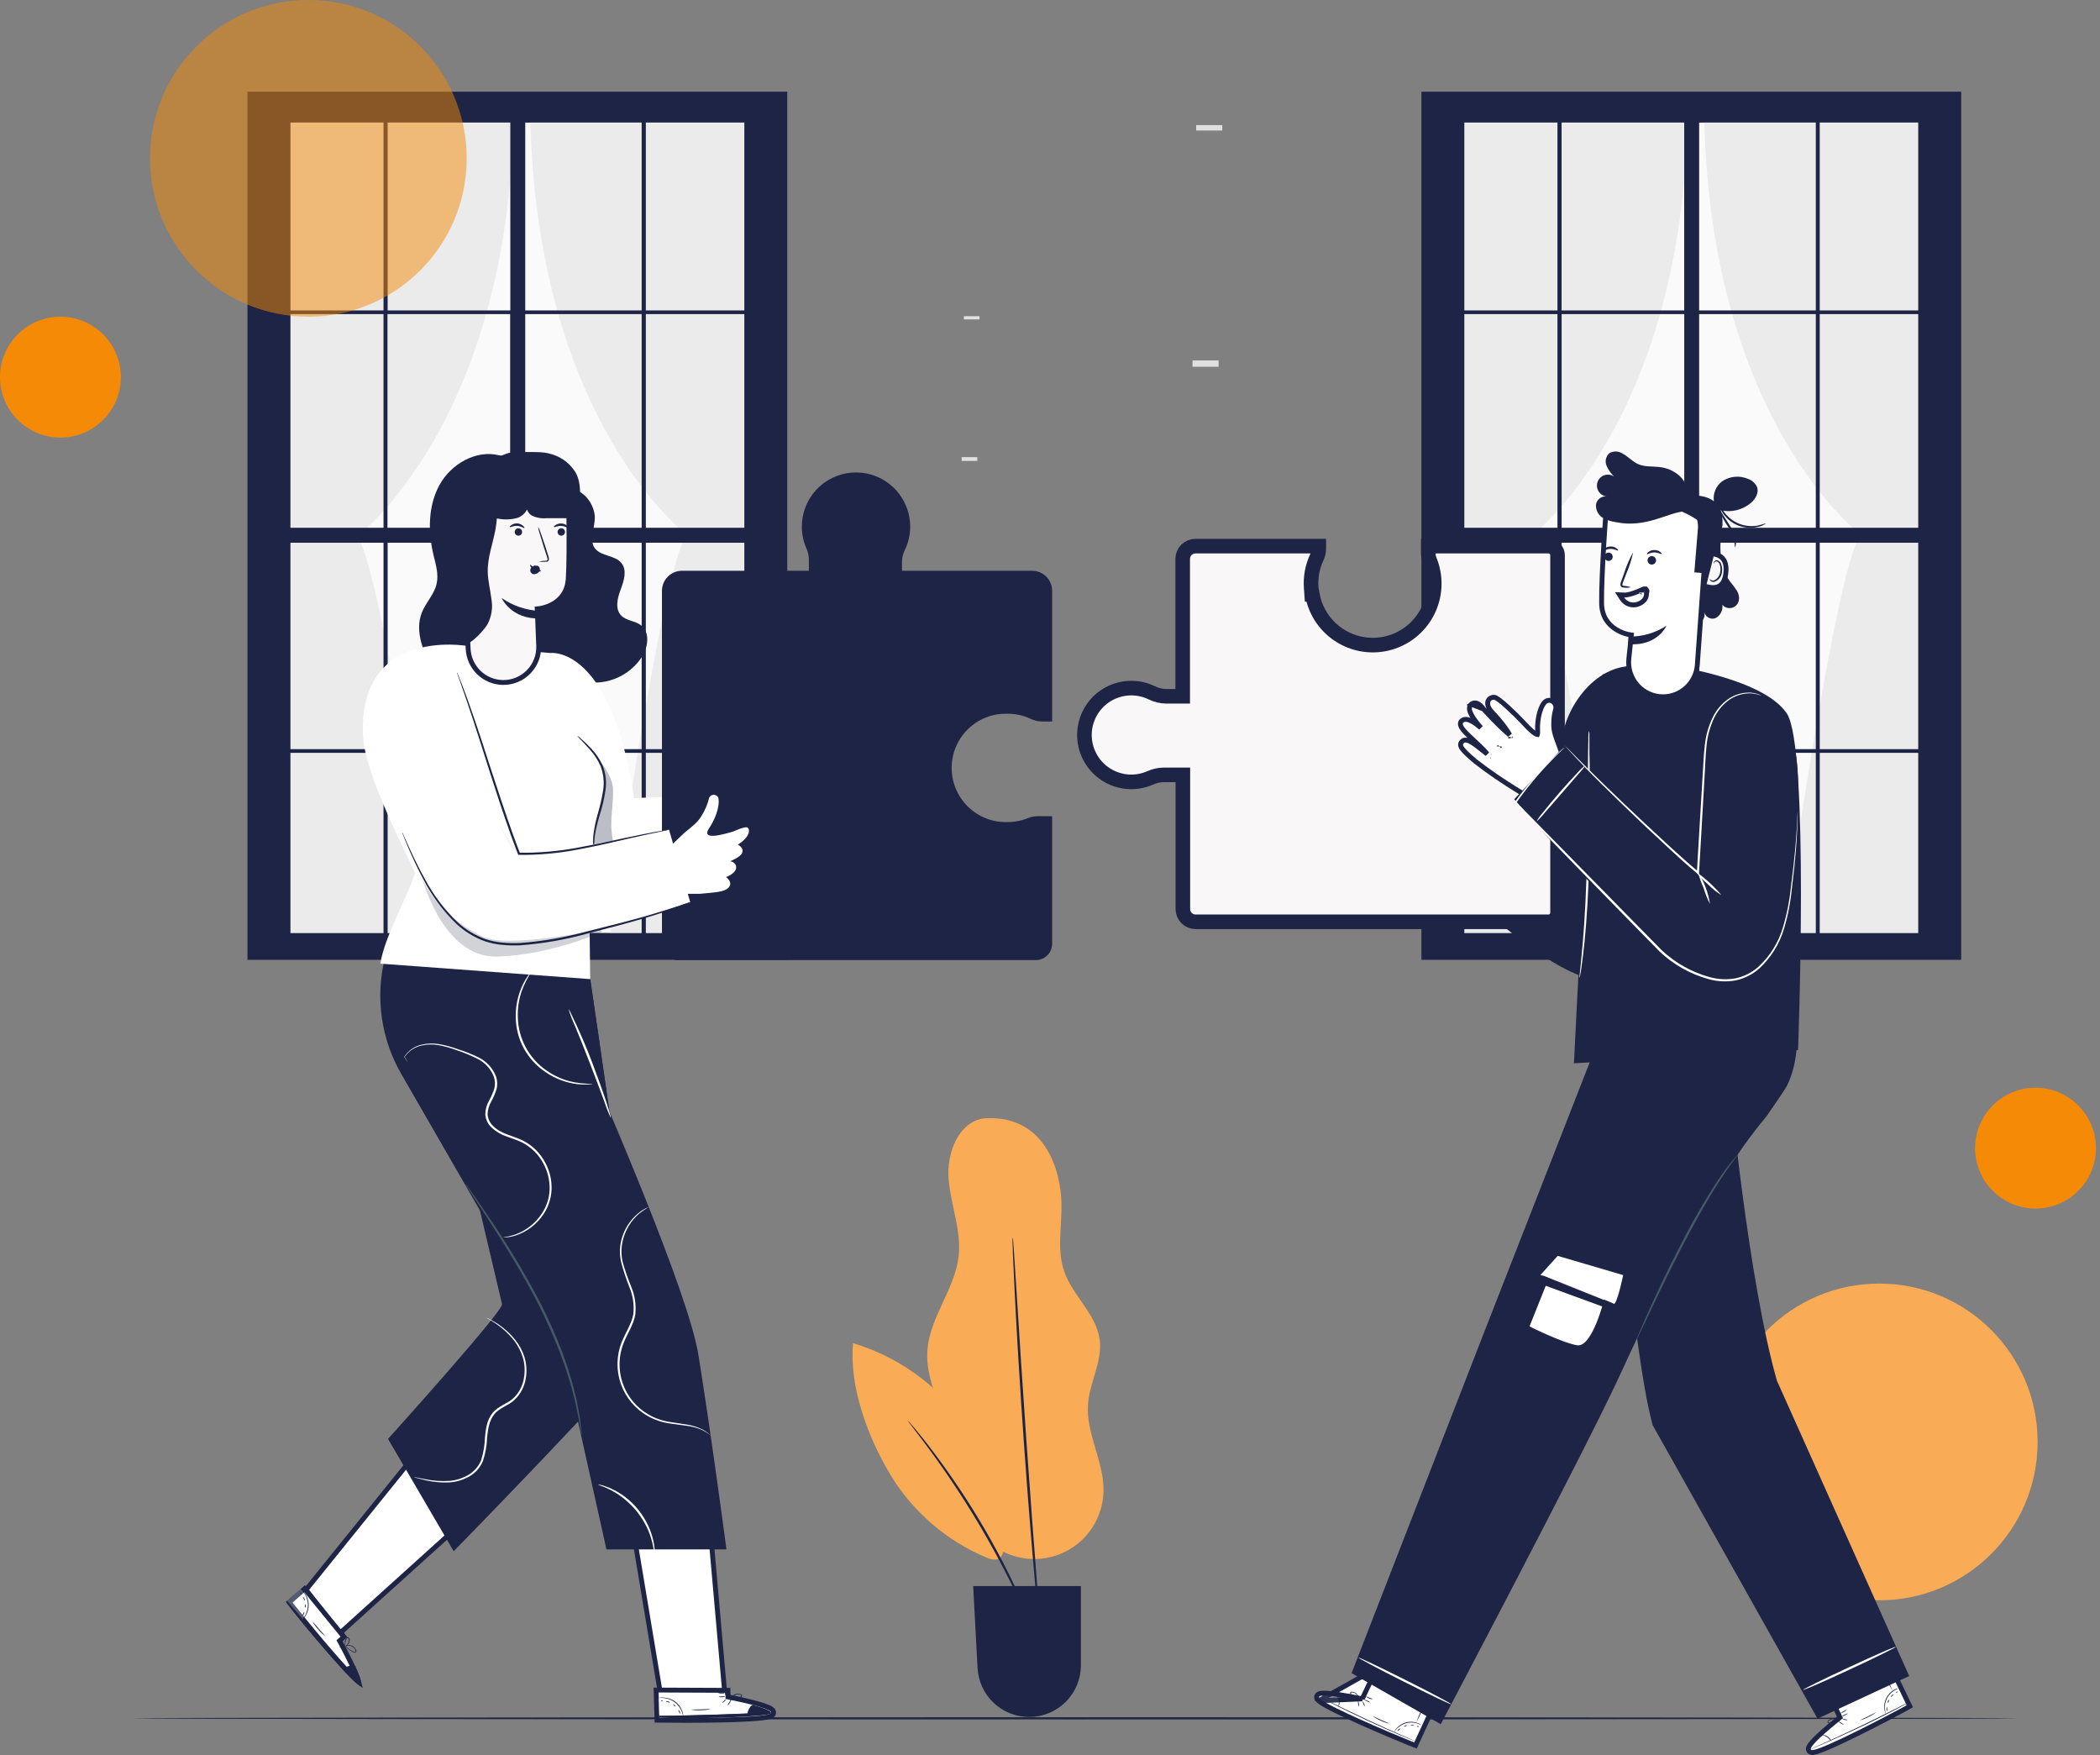<svg width="432" height="361" viewBox="0 0 432 361" fill="none" xmlns="http://www.w3.org/2000/svg">
<rect x="0" y="0" width="432" height="361" fill="#808080" stroke="none"/>
<path d="M431.166 236.155C431.166 243.02 425.601 248.584 418.736 248.584C411.872 248.584 406.307 243.02 406.307 236.155C406.307 229.291 411.872 223.726 418.736 223.726C425.601 223.726 431.166 229.291 431.166 236.155Z" fill="#F58A07"/>
<circle cx="386.592" cy="296.587" r="32.573" fill="#F9AB55"/>
<path d="M155.031 25.201H59.746V191.907H155.031V25.201Z" fill="#FAFAFA"/>
<path d="M89.422 193.51C89.422 193.51 78.964 118.506 73.521 110.269C73.521 110.269 104.731 86.825 105.691 23.307H58.323V193.51H89.422Z" fill="#EBEBEB"/>
<path d="M125.33 193.176C125.33 193.176 135.77 118.172 141.239 109.934C141.239 109.934 110.02 86.499 109.069 22.973H156.437V193.176H125.33Z" fill="#EBEBEB"/>
<path d="M157.534 18.858H50.908V197.419H161.949V18.858H157.534ZM78.896 111.632V154.088H59.746V111.632H78.896ZM59.746 108.554V64.606H78.896V108.554H59.746ZM108.049 108.554V64.606H131.998V108.554H108.049ZM131.998 111.632V154.088H108.049V111.632H131.998ZM79.71 108.554V64.606H104.946V108.554H79.71ZM104.946 111.632V154.088H79.744V111.632H104.946ZM79.744 63.852V25.201H104.98V63.852H79.744ZM104.98 154.851V191.924H79.744V154.851H104.98ZM108.049 154.851H131.998V191.924H108.049V154.851ZM108.049 63.852V25.201H131.998V63.852H108.049ZM132.856 111.632H153.12V154.088H132.856V111.632ZM132.856 108.554V64.606H153.12V108.554H132.856ZM153.12 63.852H132.856V25.201H153.12V63.852ZM78.896 25.201V63.852H59.746V25.201H78.896ZM59.746 154.851H78.896V191.924H59.746V154.851ZM132.856 191.924V154.851H153.12V191.924H132.856Z" fill="#1D2445"/>
<path d="M396.518 25.201H301.233V191.907H396.518V25.201Z" fill="#FAFAFA"/>
<path d="M330.918 193.51C330.918 193.51 320.477 118.506 315.008 110.269C315.008 110.269 346.227 86.825 347.178 23.307H299.81V193.51H330.918Z" fill="#EBEBEB"/>
<path d="M366.825 193.176C366.825 193.176 377.257 118.172 382.726 109.934C382.726 109.934 351.516 86.499 350.556 22.973H397.924V193.176H366.825Z" fill="#EBEBEB"/>
<path d="M399.03 18.858H292.404V197.419H403.444V18.858H399.03ZM320.391 111.632V154.088H301.233V111.632H320.391ZM301.233 108.554V64.606H320.391V108.554H301.233ZM349.536 108.554V64.606H373.537V108.554H349.536ZM373.537 111.632V154.088H349.536V111.632H373.537ZM321.248 108.554V64.606H346.475V108.554H321.248ZM346.475 111.632V154.088H321.24V111.632H346.475ZM321.24 63.852V25.201H346.467V63.852H321.24ZM346.467 154.851V191.924H321.24V154.851H346.467ZM349.536 154.851H373.537V191.924H349.536V154.851ZM349.536 63.852V25.201H373.537V63.852H349.536ZM374.343 111.632H394.607V154.088H374.343V111.632ZM374.343 108.554V64.606H394.607V108.554H374.343ZM394.607 63.852H374.343V25.201H394.607V63.852ZM320.391 25.201V63.852H301.233V25.201H320.391ZM301.233 154.851H320.391V191.924H301.233V154.851ZM374.343 191.924V154.851H394.607V191.924H374.343Z" fill="#1D2445"/>
<path d="M201.045 94.025H197.831V94.805H201.045V94.025Z" fill="#E0E0E0"/>
<path d="M201.499 65.035H198.285V65.703H201.499V65.035Z" fill="#E0E0E0"/>
<path d="M250.685 74.138H245.319V75.441H250.685V74.138Z" fill="#E0E0E0"/>
<path d="M251.439 25.733H246.073V26.847H251.439V25.733Z" fill="#E0E0E0"/>
<path d="M202.279 230.043C197.033 230.901 194.693 237.33 195.147 242.627C195.602 247.924 197.788 253.093 197.205 258.374C196.459 265.085 191.393 270.751 190.802 277.472C190.107 285.401 195.713 292.43 197.385 300.213C198.199 303.993 198.088 307.996 199.493 311.605C200.692 314.678 202.92 317.239 205.797 318.852C208.674 320.465 212.022 321.03 215.269 320.451C218.516 319.871 221.461 318.183 223.602 315.674C225.743 313.165 226.947 309.991 227.009 306.693C227.121 300.607 223.366 294.873 223.82 288.804C224.155 284.312 226.786 280.06 226.229 275.594C225.552 270.288 220.632 266.517 218.9 261.451C217.169 256.385 218.832 250.805 218.232 245.481C217.151 235.932 211.863 229.272 202.279 230.052" fill="#F9AB55"/>
<path d="M175.492 276.272C174.635 285.118 178.51 295.524 183.061 303.162C187.671 310.849 194.61 316.869 202.871 320.348C203.788 320.734 204.945 321.06 205.725 320.434C206 320.129 206.207 319.768 206.331 319.376C206.455 318.984 206.494 318.57 206.445 318.162C206.506 308.773 203.523 299.616 197.943 292.064C192.363 284.512 184.486 278.971 175.492 276.272" fill="#F9AB55"/>
<path d="M214.031 338.846C213.926 338.695 213.84 338.531 213.774 338.358C213.611 337.972 213.406 337.501 213.148 336.909C212.617 335.64 211.82 333.823 210.808 331.595C208.169 325.781 205.237 320.105 202.022 314.588C198.795 309.079 195.291 303.737 191.522 298.584C190.073 296.613 188.873 295.027 188.033 293.938L187.081 292.678C186.961 292.541 186.86 292.388 186.781 292.224C186.781 292.224 186.927 292.344 187.159 292.618L188.187 293.818C189.044 294.864 190.313 296.39 191.804 298.379C195.669 303.48 199.226 308.807 202.459 314.331C205.685 319.87 208.582 325.595 211.134 331.475C212.103 333.729 212.848 335.572 213.328 336.858C213.551 337.458 213.731 337.955 213.869 338.341C213.941 338.503 213.996 338.672 214.031 338.846Z" fill="#1D2445"/>
<path d="M208.331 254.516C208.387 254.799 208.422 255.085 208.434 255.373C208.477 255.973 208.537 256.788 208.605 257.808C208.742 259.976 208.94 263.02 209.188 266.774C209.66 274.343 210.337 284.775 211.143 296.338C211.948 307.902 212.754 318.334 213.346 325.894C213.628 329.64 213.868 332.692 214.031 334.852C214.1 335.872 214.151 336.686 214.194 337.286C214.217 337.572 214.217 337.858 214.194 338.143C214.13 337.861 214.087 337.575 214.066 337.286C214.006 336.695 213.92 335.88 213.808 334.86C213.603 332.7 213.32 329.657 212.951 325.92C212.274 318.36 211.417 307.919 210.603 296.364C209.788 284.809 209.171 274.36 208.785 266.783C208.614 263.028 208.468 259.976 208.365 257.808C208.365 256.788 208.305 255.973 208.288 255.373C208.28 255.087 208.294 254.8 208.331 254.516Z" fill="#1D2445"/>
<path d="M211.717 352.661C209.122 352.661 206.626 351.665 204.743 349.88C202.86 348.094 201.734 345.654 201.596 343.063L201.596 343.063L200.724 326.737H221.855V342.524C221.855 345.212 220.787 347.791 218.885 349.692C216.984 351.593 214.406 352.661 211.717 352.661H211.717Z" fill="#1D2445" stroke="#1D2445"/>
<path d="M414.879 353.436C414.879 353.556 328.14 353.659 221.155 353.659C114.169 353.659 27.43 353.556 27.43 353.436C27.43 353.316 114.152 353.213 221.155 353.213C328.157 353.213 414.879 353.316 414.879 353.436Z" fill="#1D2445"/>
<path d="M293.707 172.303L290.278 171.592C287.218 170.675 285.486 170.28 284.775 169.278C283.832 167.932 285.632 167.16 285.632 167.16C285.632 167.16 283.523 165.934 284.012 164.589C284.132 164.322 284.334 164.1 284.588 163.955C284.842 163.81 285.136 163.75 285.426 163.783C285.426 163.783 283.592 162.609 283.361 161.7C283.043 160.466 284.569 160.14 284.569 160.14C282.186 157.928 282.761 156.317 283.421 156.283C284.081 156.248 285.992 157.628 285.992 157.628C287.707 158.486 292.267 160.946 290.99 157.894C289.712 154.842 289.875 152.022 290.45 151.285C290.601 151.128 290.799 151.023 291.014 150.984C291.229 150.946 291.45 150.977 291.647 151.072C291.844 151.167 292.005 151.321 292.109 151.514C292.212 151.706 292.253 151.926 292.224 152.142C292.3 153.257 292.528 154.355 292.901 155.408C293.172 156.263 293.587 157.066 294.127 157.783C294.761 158.64 295.327 159.3 295.841 159.866L298.318 163.414L293.707 172.303Z" fill="#FFBE9D"/>
<path d="M283.216 343.121L283.666 343.331L295.358 348.782L295.809 348.993L295.601 349.445L291.384 358.591L291.186 359.019L290.747 358.847L290.002 358.556L289.997 358.554L289.997 358.554C288.337 357.888 284.149 356.143 280.142 354.356C278.139 353.463 276.176 352.557 274.596 351.769C273.807 351.375 273.108 351.009 272.545 350.686C271.993 350.369 271.54 350.077 271.266 349.831L283.216 343.121ZM283.216 343.121L283.003 343.57M283.216 343.121L283.003 343.57M283.003 343.57L280.224 349.435M283.003 343.57L280.224 349.435M280.224 349.435C280.197 349.43 280.17 349.424 280.141 349.418C279.844 349.356 279.421 349.269 278.921 349.17C277.921 348.974 276.605 348.73 275.352 348.544C274.112 348.36 272.889 348.226 272.096 348.264C271.895 348.273 271.702 348.295 271.534 348.336C271.382 348.374 271.174 348.446 271.021 348.612C270.936 348.705 270.87 348.826 270.848 348.97C270.827 349.11 270.853 349.238 270.894 349.343C270.97 349.536 271.118 349.698 271.266 349.83L280.224 349.435Z" fill="white" stroke="#1D2445"/>
<g opacity="0.3">
<path opacity="0.3" d="M286.729 356.307C287.364 355.403 288.31 354.765 289.387 354.516C290.445 354.253 291.564 354.403 292.515 354.936L290.99 358.202L286.729 356.307Z" fill="white"/>
</g>
<g opacity="0.3">
<path opacity="0.3" d="M275.063 349.004C275.063 349.004 271.12 348.387 271.283 349.167C271.446 349.947 284.801 356.153 290.929 358.382L291.032 358.107L275.397 350.993C275.397 350.993 275.732 349.381 275.063 349.004Z" fill="white"/>
</g>
<path d="M291.212 358.185L291.007 358.116L290.415 357.885L288.247 356.984C286.421 356.213 283.909 355.116 281.175 353.839C278.44 352.561 275.972 351.361 274.206 350.461L272.123 349.381L271.566 349.081L271.369 348.97C271.441 348.988 271.51 349.017 271.574 349.056L272.149 349.33L274.257 350.367C276.032 351.224 278.5 352.424 281.235 353.701C283.969 354.979 286.472 356.084 288.289 356.882L290.432 357.825L291.015 358.082L291.212 358.185Z" fill="#1D2445"/>
<path d="M275.32 351.173C275.386 350.779 275.409 350.38 275.389 349.981C275.318 349.584 275.203 349.196 275.046 348.824C275.32 349.144 275.493 349.538 275.541 349.957C275.59 350.375 275.513 350.798 275.32 351.173Z" fill="#1D2445"/>
<path d="M279.546 351.036C279.446 350.842 279.391 350.628 279.383 350.41C279.332 350.202 279.332 349.984 279.383 349.776C279.383 349.776 279.495 350.041 279.537 350.393C279.594 350.603 279.597 350.824 279.546 351.036Z" fill="#1D2445"/>
<path d="M280.763 350.976C280.72 350.976 280.592 350.778 280.472 350.504C280.352 350.23 280.292 349.998 280.335 349.981C280.378 349.964 280.506 350.17 280.618 350.444C280.711 350.606 280.762 350.789 280.763 350.976V350.976Z" fill="#1D2445"/>
<path d="M281.869 350.144C281.869 350.187 281.569 350.093 281.226 349.938C281.01 349.866 280.811 349.75 280.643 349.596C280.643 349.553 280.952 349.647 281.286 349.801C281.502 349.873 281.701 349.99 281.869 350.144V350.144Z" fill="#1D2445"/>
<path d="M282.443 349.467C282.177 349.507 281.905 349.465 281.663 349.347C281.409 349.276 281.181 349.13 281.012 348.927C281.257 348.996 281.495 349.087 281.723 349.201C281.97 349.269 282.211 349.358 282.443 349.467V349.467Z" fill="#1D2445"/>
<path d="M279.658 349.827C279.391 349.753 279.139 349.634 278.912 349.476C278.654 349.317 278.413 349.133 278.192 348.927C278.057 348.806 277.936 348.671 277.832 348.524C277.767 348.432 277.739 348.319 277.755 348.207C277.766 348.145 277.796 348.088 277.84 348.044C277.884 347.999 277.941 347.97 278.003 347.958C278.23 347.956 278.454 348.004 278.659 348.098C278.865 348.192 279.048 348.33 279.194 348.503C279.341 348.676 279.447 348.878 279.507 349.097C279.566 349.315 279.577 349.544 279.538 349.767C279.527 349.843 279.501 349.916 279.46 349.981C279.489 349.712 279.474 349.44 279.418 349.176C279.338 348.902 279.183 348.655 278.972 348.464C278.849 348.346 278.704 348.253 278.545 348.191C278.386 348.129 278.217 348.1 278.046 348.104C277.883 348.104 277.866 348.301 277.96 348.447C278.061 348.585 278.176 348.711 278.303 348.824C278.515 349.026 278.741 349.213 278.98 349.381C279.383 349.673 279.666 349.801 279.658 349.827Z" fill="#1D2445"/>
<path d="M279.443 349.776C279.429 349.574 279.487 349.373 279.606 349.21C279.721 349.026 279.877 348.871 280.06 348.755C280.177 348.676 280.312 348.626 280.453 348.611C280.593 348.596 280.735 348.617 280.866 348.67C280.934 348.722 280.978 348.799 280.991 348.883C281.004 348.968 280.984 349.054 280.935 349.124C280.863 349.236 280.766 349.33 280.652 349.398C280.477 349.52 280.287 349.619 280.086 349.69C279.906 349.771 279.709 349.806 279.512 349.793C279.512 349.793 279.726 349.724 280.043 349.587C280.23 349.506 280.405 349.403 280.566 349.278C280.746 349.167 280.952 348.918 280.78 348.798C280.609 348.678 280.318 348.798 280.138 348.884C279.964 348.981 279.812 349.112 279.692 349.27C279.599 349.433 279.516 349.602 279.443 349.776V349.776Z" fill="#1D2445"/>
<path d="M292.464 354.876C292.464 354.876 292.147 354.687 291.607 354.507C290.882 354.268 290.105 354.232 289.361 354.404C288.622 354.595 287.947 354.98 287.406 355.519C286.995 355.939 286.824 356.264 286.798 356.256C286.819 356.169 286.857 356.088 286.909 356.016C287.027 355.809 287.168 355.616 287.329 355.442C287.862 354.856 288.558 354.441 289.327 354.25C290.096 354.069 290.902 354.123 291.641 354.404C291.863 354.485 292.075 354.588 292.275 354.713C292.404 354.807 292.472 354.867 292.464 354.876Z" fill="#1D2445"/>
<path d="M293.518 349.45C293.233 350.285 292.895 351.101 292.507 351.893C292.165 352.712 291.775 353.51 291.341 354.284C291.635 353.449 291.976 352.63 292.361 351.833C292.702 351.017 293.088 350.222 293.518 349.45V349.45Z" fill="#1D2445"/>
<path d="M285.786 354.524C285.169 354.387 284.571 354.177 284.003 353.899C283.419 353.655 282.866 353.342 282.358 352.964C282.358 352.921 283.121 353.324 284.072 353.753C285.024 354.182 285.804 354.447 285.786 354.524Z" fill="#1D2445"/>
<path d="M288.118 355.553C288.118 355.553 287.981 355.682 287.818 355.819C287.655 355.956 287.544 356.093 287.509 356.076C287.475 356.059 287.509 355.862 287.715 355.699C287.921 355.536 288.118 355.51 288.118 355.553Z" fill="#1D2445"/>
<path d="M289.447 354.876C289.447 354.876 289.327 355.004 289.155 355.073C288.984 355.142 288.821 355.159 288.804 355.116C288.787 355.073 288.924 354.987 289.095 354.927C289.267 354.867 289.43 354.833 289.447 354.876Z" fill="#1D2445"/>
<path d="M290.912 354.962C290.912 354.962 290.732 354.919 290.527 354.902C290.321 354.884 290.167 354.902 290.149 354.902C290.132 354.902 290.304 354.747 290.544 354.773C290.784 354.799 290.938 354.927 290.912 354.962Z" fill="#1D2445"/>
<path d="M291.898 355.142C291.898 355.142 291.804 355.21 291.684 355.202C291.564 355.193 291.478 355.15 291.487 355.107C291.495 355.064 291.581 355.039 291.701 355.047C291.821 355.056 291.898 355.099 291.898 355.142Z" fill="#1D2445"/>
<path d="M375.998 346.718L375.547 346.93L375.758 347.381L378.505 353.263C378.484 353.28 378.462 353.298 378.439 353.316C378.202 353.506 377.865 353.776 377.471 354.099C376.682 354.745 375.656 355.604 374.715 356.454C373.783 357.294 372.901 358.153 372.425 358.793C372.304 358.955 372.198 359.118 372.123 359.275C372.055 359.418 371.979 359.625 372.01 359.848C372.027 359.971 372.076 360.098 372.171 360.207C372.264 360.313 372.378 360.377 372.485 360.413C372.683 360.481 372.903 360.473 373.101 360.445L373.101 360.446L373.105 360.445C373.469 360.39 373.983 360.228 374.579 360.004C375.186 359.777 375.913 359.473 376.72 359.116C378.334 358.403 380.282 357.47 382.247 356.497C386.176 354.552 390.19 352.438 391.761 351.577L391.761 351.577L391.765 351.575L392.468 351.18L392.877 350.951L392.674 350.528L388.311 341.45L388.096 341.002L387.647 341.214L375.998 346.718Z" fill="white" stroke="#1D2445"/>
<g opacity="0.3">
<path opacity="0.3" d="M387.955 352.63C387.655 351.566 387.766 350.428 388.263 349.441C388.74 348.465 389.566 347.703 390.578 347.307L392.129 350.556L387.955 352.63Z" fill="white"/>
</g>
<g opacity="0.3">
<path opacity="0.3" d="M374.891 356.967C374.891 356.967 371.899 359.616 372.602 359.985C373.305 360.353 386.6 353.984 392.223 350.718L392.078 350.47L376.648 357.979C376.648 357.979 375.551 356.676 374.891 356.967Z" fill="white"/>
</g>
<path d="M392.258 350.376L392.069 350.487L391.512 350.796L389.438 351.893C387.681 352.81 385.238 354.044 382.503 355.322C379.769 356.599 377.283 357.739 375.466 358.527L373.305 359.453L372.714 359.693L372.508 359.762L372.705 359.659L373.28 359.393L375.423 358.433C377.223 357.619 379.709 356.479 382.443 355.176C385.178 353.873 387.586 352.664 389.386 351.747L391.478 350.693L392.052 350.41C392.119 350.391 392.188 350.379 392.258 350.376V350.376Z" fill="#1D2445"/>
<path d="M376.725 358.159C376.472 357.842 376.185 357.555 375.868 357.302C375.518 357.105 375.147 356.947 374.762 356.83C375.185 356.824 375.6 356.944 375.954 357.174C376.308 357.405 376.586 357.736 376.751 358.125L376.725 358.159Z" fill="#1D2445"/>
<path d="M379.331 354.782C379.331 354.782 379.048 354.696 378.748 354.507C378.448 354.319 378.226 354.139 378.251 354.104C378.277 354.07 378.534 354.19 378.834 354.379C379.134 354.567 379.348 354.747 379.331 354.782Z" fill="#1D2445"/>
<path d="M380.034 353.83C380.034 353.873 379.777 353.83 379.494 353.753C379.211 353.676 378.988 353.564 378.997 353.521C379.181 353.505 379.367 353.535 379.537 353.607C379.837 353.667 380.043 353.787 380.034 353.83Z" fill="#1D2445"/>
<path d="M380.112 352.45C380.112 352.493 379.871 352.656 379.537 352.819C379.203 352.981 378.92 353.084 378.894 353.041C379.057 352.879 379.253 352.754 379.469 352.673C379.837 352.51 380.086 352.407 380.112 352.45Z" fill="#1D2445"/>
<path d="M379.94 351.576C379.94 351.576 379.743 351.884 379.357 352.099C379.136 352.248 378.878 352.331 378.611 352.339C379.058 352.091 379.501 351.837 379.94 351.576Z" fill="#1D2445"/>
<path d="M378.448 353.95C378.224 354.112 377.971 354.232 377.703 354.302C377.424 354.398 377.137 354.467 376.845 354.507C376.663 354.529 376.479 354.529 376.297 354.507C376.241 354.504 376.186 354.49 376.136 354.464C376.086 354.439 376.041 354.404 376.005 354.362C375.972 354.309 375.954 354.248 375.954 354.186C375.954 354.124 375.972 354.063 376.005 354.01C376.226 353.734 376.535 353.543 376.88 353.47C377.226 353.396 377.586 353.445 377.9 353.607C378.083 353.703 378.247 353.834 378.38 353.993C378.43 354.047 378.468 354.111 378.491 354.182C378.305 353.989 378.088 353.829 377.848 353.71C377.581 353.586 377.281 353.547 376.991 353.599C376.823 353.618 376.661 353.67 376.514 353.752C376.367 353.835 376.238 353.946 376.134 354.079C376.057 354.224 376.134 354.344 376.34 354.362C376.508 354.379 376.677 354.379 376.845 354.362C377.135 354.331 377.422 354.277 377.703 354.199C378.123 354.062 378.44 353.933 378.448 353.95Z" fill="#1D2445"/>
<path d="M378.277 354.079C378.277 354.079 378.063 353.959 377.943 353.599C377.872 353.392 377.852 353.172 377.883 352.956C377.895 352.815 377.943 352.679 378.02 352.561C378.098 352.443 378.204 352.346 378.328 352.279C378.412 352.26 378.5 352.275 378.574 352.32C378.647 352.364 378.7 352.436 378.723 352.519C378.751 352.648 378.751 352.783 378.723 352.913C378.702 353.124 378.653 353.332 378.577 353.53C378.457 353.873 378.311 354.053 378.294 354.036C378.277 354.019 378.38 353.83 378.474 353.496C378.53 353.303 378.564 353.105 378.577 352.904C378.577 352.69 378.534 352.373 378.337 352.433C378.14 352.493 378.037 352.784 377.994 352.981C377.95 353.176 377.95 353.378 377.994 353.573C378.068 353.752 378.162 353.922 378.277 354.079V354.079Z" fill="#1D2445"/>
<path d="M390.501 347.298C390.501 347.298 390.158 347.427 389.643 347.744C389.003 348.139 388.486 348.707 388.152 349.381C387.823 350.069 387.689 350.834 387.766 351.593C387.826 352.184 387.963 352.527 387.938 352.536C387.888 352.462 387.851 352.381 387.826 352.296C387.743 352.074 387.686 351.844 387.655 351.61C387.543 350.826 387.665 350.027 388.006 349.313C388.351 348.592 388.907 347.994 389.601 347.598C389.806 347.477 390.025 347.38 390.252 347.307C390.334 347.29 390.418 347.288 390.501 347.298V347.298Z" fill="#1D2445"/>
<path d="M386.995 343.029C387.449 343.786 387.861 344.567 388.229 345.37C388.642 346.153 389.008 346.96 389.326 347.787C388.871 347.028 388.458 346.244 388.092 345.438C387.674 344.66 387.308 343.855 386.995 343.029V343.029Z" fill="#1D2445"/>
<path d="M385.949 352.193C385.453 352.587 384.909 352.916 384.329 353.17C383.773 353.473 383.179 353.7 382.563 353.847C382.563 353.847 383.326 353.487 384.277 353.033C385.229 352.579 385.923 352.159 385.949 352.193Z" fill="#1D2445"/>
<path d="M388.229 351.096C388.229 351.096 388.229 351.293 388.229 351.499C388.229 351.704 388.272 351.884 388.229 351.901C388.186 351.919 388.075 351.747 388.075 351.507C388.075 351.267 388.186 351.096 388.229 351.096Z" fill="#1D2445"/>
<path d="M388.58 349.63C388.623 349.63 388.58 349.801 388.538 349.981C388.495 350.161 388.392 350.29 388.358 350.281C388.323 350.273 388.358 350.11 388.358 349.93C388.358 349.75 388.538 349.613 388.58 349.63Z" fill="#1D2445"/>
<path d="M389.575 348.524C389.575 348.567 389.429 348.644 389.292 348.781C389.155 348.918 389.069 349.073 389.026 349.064C388.983 349.056 389.026 348.841 389.18 348.67C389.335 348.498 389.575 348.524 389.575 348.524Z" fill="#1D2445"/>
<path d="M390.346 347.907C390.346 347.907 390.346 348.027 390.26 348.113C390.175 348.198 390.089 348.233 390.055 348.207C390.02 348.181 390.055 348.087 390.14 348.001C390.226 347.915 390.312 347.873 390.346 347.907Z" fill="#1D2445"/>
<path d="M392.746 344.735L373.888 353.504L339.978 293.133C335.563 277.206 331.303 221.129 331.303 221.129L355.836 222.997C355.836 222.997 359.616 263.285 365.539 283.995L392.746 344.735Z" fill="#1D2445"/>
<path d="M370.871 347.598C370.871 347.598 371.111 347.418 371.582 347.17C372.054 346.921 372.748 346.57 373.605 346.15C375.32 345.292 377.711 344.17 380.36 342.935C383.009 341.701 385.409 340.612 387.157 339.849C388.015 339.464 388.752 339.155 389.24 338.992C389.49 338.865 389.755 338.773 390.029 338.718C389.814 338.894 389.574 339.038 389.318 339.146C388.837 339.395 388.152 339.746 387.295 340.166C385.58 341.024 383.189 342.147 380.548 343.381C377.908 344.615 375.5 345.695 373.742 346.467C372.885 346.853 372.157 347.161 371.659 347.324C371.411 347.452 371.145 347.544 370.871 347.598V347.598Z" fill="white"/>
<path d="M366.979 198.559C367.442 198.559 372.457 213.414 367.631 223.263C367.142 224.249 363.345 229.675 363.345 229.675C349.99 245.43 336.463 275.963 332.692 284.012C324.977 300.479 296.381 354.644 296.381 354.644L278.037 344.144L304.859 275.183L329.203 212.951L366.979 198.559Z" fill="#1D2445"/>
<path d="M333.909 262.274C333.909 262.274 332.615 268.54 331.946 268.18C330.034 267.143 316.894 262.248 316.894 262.248L320.443 258.314L333.909 262.274Z" fill="white"/>
<path d="M330.034 267.143C330.034 267.143 327.574 277.249 324.411 276.7C321.248 276.152 314.639 272.826 314.639 272.826L318.625 262.857L330.034 267.143Z" fill="white"/>
<path d="M331.946 268.18L317.28 262.317L317.982 264.468L329.597 268.72L331.946 268.18Z" fill="#1D2445"/>
<path d="M357.405 237.604C357.343 237.74 357.262 237.867 357.165 237.981L356.41 239.001C355.759 239.858 354.833 241.196 353.761 242.85C351.61 246.159 348.901 250.89 346.133 256.239C343.364 261.588 340.989 266.525 339.318 270.074L337.303 274.3L336.746 275.44C336.687 275.577 336.613 275.707 336.523 275.826C336.551 275.681 336.597 275.539 336.661 275.406L337.149 274.232C337.578 273.212 338.221 271.746 339.026 269.946C340.655 266.345 342.952 261.374 345.738 256.033C348.058 251.441 350.634 246.983 353.453 242.678C354.567 241.041 355.527 239.755 356.23 238.898C356.556 238.504 356.83 238.187 357.087 237.93C357.179 237.808 357.285 237.699 357.405 237.604V237.604Z" fill="#455A64"/>
<path d="M279.435 340.929C279.486 340.827 283.815 342.884 289.104 345.532C294.393 348.181 298.627 350.427 298.533 350.538C298.439 350.65 294.153 348.584 288.864 345.935C283.575 343.287 279.383 341.041 279.435 340.929Z" fill="white"/>
<path d="M301.233 163.054C300.238 165.3 299.11 167.484 297.856 169.595C296.732 171.78 295.472 173.893 294.084 175.921C295.081 173.674 296.208 171.487 297.461 169.372C298.592 167.193 299.851 165.083 301.233 163.054V163.054Z" fill="#1D2445"/>
<path d="M335.889 136.97C336.892 136.97 338.084 144.256 339.095 157.345C340.244 172.192 340.141 187.176 336.035 196.596C335.656 197.602 335.082 198.523 334.347 199.307C333.611 200.091 332.729 200.722 331.749 201.165C321.12 205.554 291.795 174.112 291.795 174.112L299.013 161.451L319.663 178.124C319.663 178.124 321.72 161.254 321.326 153.48C321.008 147.582 326.897 137.039 335.889 136.97Z" fill="#1D2445"/>
<path d="M345.027 137.116C345.027 137.116 362.959 139.739 367.596 146.785C372.234 153.831 369.885 215.977 369.885 215.977L323.786 218.703C323.786 218.703 327.506 139.602 329.786 138.702C335.512 136.456 344.341 136.893 345.027 137.116Z" fill="#1D2445"/>
<path d="M269.727 120.859L269.826 122.252H269.954C270.191 123.586 270.64 124.877 271.289 126.073C272.163 127.685 273.378 129.088 274.848 130.184C276.319 131.28 278.01 132.043 279.805 132.42C281.6 132.797 283.455 132.779 285.243 132.367C287.03 131.955 288.706 131.16 290.155 130.035C291.604 128.911 292.791 127.485 293.634 125.856C294.476 124.227 294.955 122.434 295.035 120.602C295.116 118.77 294.797 116.942 294.1 115.245L294.099 115.241C293.912 114.789 293.816 114.304 293.818 113.815V113.809V112.334L318.548 112.334L318.552 112.334C318.796 112.334 319.038 112.381 319.263 112.474C319.489 112.568 319.694 112.704 319.866 112.877C320.039 113.049 320.175 113.254 320.268 113.48C320.361 113.705 320.409 113.947 320.408 114.191V114.195V187.741C320.408 188.235 320.212 188.708 319.864 189.057C319.515 189.406 319.042 189.602 318.548 189.602H245.953C245.608 189.602 245.267 189.534 244.948 189.401C244.629 189.269 244.34 189.075 244.096 188.831C243.853 188.587 243.659 188.297 243.528 187.978C243.396 187.66 243.329 187.318 243.33 186.973V186.97V160.877V159.377H241.83L239.473 159.377L239.462 159.377C238.477 159.384 237.504 159.598 236.606 160.005C235.128 160.655 233.509 160.922 231.9 160.784C230.289 160.646 228.737 160.104 227.39 159.208C226.042 158.313 224.942 157.093 224.189 155.661C223.437 154.229 223.057 152.63 223.085 151.013C223.112 149.395 223.546 147.811 224.346 146.405C225.147 144.999 226.288 143.817 227.665 142.968C229.042 142.119 230.611 141.63 232.226 141.546C233.838 141.462 235.446 141.784 236.901 142.483C237.853 142.957 238.9 143.209 239.964 143.219L239.971 143.219H239.978H241.796H243.296V141.719V114.958C243.296 114.262 243.572 113.595 244.064 113.103C244.556 112.611 245.223 112.334 245.919 112.334H271.292V112.912C271.287 113.501 271.151 114.081 270.894 114.611L270.889 114.62L270.885 114.629C269.973 116.572 269.574 118.717 269.727 120.859Z" fill="#F9F7F8" stroke="#1D2445" stroke-width="3"/>
<path d="M326.914 150.334C326.941 150.504 326.955 150.676 326.957 150.848C326.957 151.242 326.957 151.705 326.957 152.331C326.957 153.677 326.957 155.528 327.026 157.783C327.026 162.386 327.103 168.746 326.957 175.784C326.811 182.821 326.426 189.173 325.954 193.785C325.714 196.082 325.483 197.925 325.294 199.202C325.2 199.802 325.123 200.282 325.054 200.668C325.042 200.841 325.004 201.011 324.943 201.173C324.931 201.002 324.931 200.83 324.943 200.659C324.986 200.273 325.029 199.802 325.097 199.185C325.226 197.899 325.414 196.048 325.611 193.759C326.006 189.173 326.357 182.83 326.469 175.809C326.58 168.789 326.606 162.437 326.666 157.808C326.666 155.554 326.726 153.702 326.743 152.357C326.743 151.757 326.743 151.259 326.786 150.874C326.804 150.689 326.847 150.507 326.914 150.334V150.334Z" fill="white"/>
<path d="M354.336 107.817C353.599 112.497 353.641 116.603 355.93 119.655C356.427 120.242 356.885 120.86 357.302 121.506C357.508 121.832 357.646 122.195 357.706 122.576C357.767 122.956 357.749 123.345 357.653 123.718C357.547 124.049 357.355 124.345 357.096 124.577C356.837 124.809 356.521 124.968 356.18 125.037C355.84 125.106 355.487 125.082 355.158 124.97C354.829 124.857 354.537 124.659 354.31 124.395C354.384 124.925 354.299 125.464 354.066 125.945C353.832 126.426 353.461 126.826 352.999 127.095C352.762 127.204 352.504 127.257 352.245 127.252C351.985 127.246 351.729 127.181 351.498 127.062C351.267 126.943 351.066 126.773 350.91 126.565C350.754 126.357 350.647 126.116 350.598 125.861C350.598 125.861 351.207 128.235 348.481 127.867L350.401 111.58L354.336 107.817Z" fill="#1D2445"/>
<path d="M330.416 104.654C333.67 103.314 337.217 102.84 340.711 103.28C344.305 103.733 347.712 105.136 350.582 107.346L351.229 107.857L349.165 136.737L349.165 136.737C349.038 138.521 348.241 140.191 346.934 141.411C345.628 142.632 343.908 143.313 342.121 143.319C341.127 143.319 340.145 143.11 339.238 142.706C338.331 142.302 337.519 141.711 336.854 140.973C336.19 140.234 335.688 139.364 335.381 138.42C335.075 137.475 334.97 136.476 335.075 135.488L335.075 135.487C335.199 134.271 335.317 133.168 335.404 132.37C335.447 131.97 335.483 131.647 335.507 131.424L335.536 131.167L335.543 131.1L335.545 131.083L335.546 131.079L335.546 131.077L335.546 131.077L335.546 131.077L335.049 131.021L335.546 131.077L335.6 130.601L335.127 130.527L335.127 130.527L335.126 130.527L335.126 130.527L335.125 130.527L335.117 130.526C335.108 130.524 335.094 130.522 335.074 130.518C335.036 130.511 334.978 130.499 334.902 130.482C334.75 130.447 334.53 130.391 334.263 130.305C333.73 130.134 333.02 129.846 332.312 129.385C330.91 128.471 329.508 126.878 329.472 124.08C329.433 121.101 329.674 116.175 329.926 111.979C330.052 109.884 330.18 107.976 330.277 106.592C330.325 105.9 330.366 105.339 330.394 104.951C330.403 104.837 330.41 104.737 330.416 104.654Z" fill="white" stroke="#1D2445"/>
<path d="M331.483 115.146C331.607 115.031 331.694 114.883 331.733 114.719C331.772 114.555 331.763 114.383 331.705 114.224C331.647 114.066 331.544 113.928 331.408 113.828C331.272 113.728 331.11 113.67 330.941 113.662C330.773 113.654 330.606 113.695 330.461 113.782C330.316 113.868 330.2 113.995 330.127 114.147C330.054 114.299 330.027 114.469 330.051 114.636C330.074 114.803 330.146 114.96 330.257 115.086C330.333 115.172 330.425 115.241 330.528 115.291C330.631 115.34 330.743 115.369 330.858 115.374C330.972 115.38 331.086 115.363 331.193 115.324C331.301 115.284 331.399 115.224 331.483 115.146Z" fill="#1D2445"/>
<path d="M329.82 113.252C329.914 113.355 330.506 112.9 331.329 112.9C332.152 112.9 332.76 113.32 332.846 113.217C332.932 113.115 332.803 112.986 332.537 112.78C332.186 112.526 331.762 112.394 331.329 112.403C330.894 112.403 330.471 112.541 330.12 112.797C329.863 113.02 329.777 113.209 329.82 113.252Z" fill="#1D2445"/>
<path d="M339.344 114.512C339.245 114.57 339.159 114.647 339.091 114.739C339.023 114.831 338.974 114.935 338.947 115.046C338.92 115.157 338.915 115.272 338.933 115.385C338.951 115.498 338.992 115.606 339.052 115.703C339.11 115.803 339.188 115.89 339.28 115.959C339.373 116.027 339.478 116.077 339.59 116.104C339.702 116.131 339.819 116.136 339.932 116.117C340.046 116.098 340.155 116.057 340.252 115.995C340.351 115.936 340.437 115.858 340.505 115.765C340.573 115.672 340.622 115.567 340.648 115.455C340.675 115.343 340.678 115.227 340.659 115.113C340.639 115 340.597 114.891 340.535 114.795C340.476 114.697 340.398 114.612 340.306 114.545C340.214 114.477 340.11 114.429 339.999 114.403C339.888 114.377 339.773 114.373 339.66 114.391C339.548 114.41 339.44 114.451 339.344 114.512Z" fill="#1D2445"/>
<path d="M338.795 113.98C338.889 114.083 339.481 113.629 340.304 113.629C341.127 113.629 341.735 114.049 341.821 113.946C341.907 113.843 341.769 113.715 341.512 113.509C341.159 113.254 340.731 113.121 340.295 113.132C339.86 113.132 339.438 113.277 339.095 113.543C338.838 113.749 338.752 113.937 338.795 113.98Z" fill="#1D2445"/>
<path d="M335.486 120.795C335.058 120.632 334.607 120.536 334.149 120.512C333.935 120.512 333.763 120.444 333.746 120.324C333.737 120.107 333.791 119.893 333.901 119.706L334.552 117.992C335.174 116.573 335.648 115.094 335.966 113.577C335.207 114.94 334.587 116.376 334.115 117.863C333.901 118.446 333.695 119.003 333.498 119.578C333.354 119.855 333.311 120.173 333.378 120.478C333.408 120.56 333.457 120.634 333.521 120.693C333.585 120.753 333.662 120.796 333.746 120.821C333.867 120.852 333.99 120.869 334.115 120.872C334.573 120.925 335.037 120.899 335.486 120.795Z" fill="#1D2445"/>
<path d="M337.69 121.854C337.69 121.854 337.69 121.854 337.69 121.855L337.69 121.853C337.689 121.853 337.689 121.853 337.689 121.853C337.689 121.853 337.69 121.853 337.69 121.854ZM338.646 122.634C338.719 122.357 338.724 122.107 338.709 121.923C338.726 121.901 338.745 121.872 338.762 121.836C338.787 121.784 338.878 121.564 338.725 121.338C338.592 121.142 338.388 121.124 338.355 121.121L338.355 121.12C338.295 121.115 338.247 121.122 338.23 121.125C338.207 121.128 338.189 121.133 338.178 121.136C338.156 121.141 338.137 121.148 338.127 121.151C338.105 121.159 338.083 121.168 338.066 121.175C338.03 121.19 337.982 121.211 337.931 121.234C337.901 121.247 337.869 121.261 337.835 121.277C337.616 121.374 337.29 121.52 336.906 121.675C336.46 121.856 335.944 122.046 335.444 122.185C334.934 122.327 334.479 122.404 334.14 122.387L333.166 122.337L333.695 123.157C334.035 123.686 334.546 124.084 335.142 124.285C335.738 124.486 336.385 124.479 336.976 124.265L336.976 124.265L336.978 124.265C338.021 123.882 338.486 123.24 338.646 122.634Z" fill="white" stroke="#1D2445"/>
<path d="M334.998 130.936C337.767 130.987 340.489 130.211 342.815 128.707C342.815 128.707 340.964 132.993 334.98 132.487L334.998 130.936Z" fill="#1D2445"/>
<path d="M351.947 114.673L352.139 113.924C352.225 113.927 352.325 113.933 352.435 113.945C352.807 113.985 353.272 114.089 353.703 114.324C354.128 114.555 354.524 114.915 354.781 115.484C355.04 116.059 355.177 116.887 355.006 118.084C354.838 119.266 354.439 119.94 353.997 120.324C353.554 120.708 353.005 120.856 352.433 120.862C351.857 120.868 351.287 120.73 350.856 120.576C350.713 120.525 350.589 120.473 350.489 120.427C350.539 120.222 350.61 119.937 350.695 119.597C350.866 118.914 351.094 118.016 351.322 117.122C351.549 116.228 351.777 115.339 351.947 114.673ZM350.414 120.748C350.414 120.748 350.414 120.747 350.415 120.743C350.414 120.746 350.414 120.748 350.414 120.748Z" fill="#F9F7F8" stroke="#1D2445"/>
<path d="M351.721 119.115C351.721 119.115 351.798 119.192 351.944 119.278C352.04 119.339 352.147 119.38 352.259 119.399C352.37 119.418 352.485 119.415 352.596 119.389C352.952 119.228 353.259 118.974 353.485 118.655C353.711 118.336 353.848 117.962 353.881 117.572C353.962 117.142 353.941 116.699 353.821 116.278C353.796 116.113 353.731 115.957 353.633 115.823C353.534 115.688 353.405 115.58 353.256 115.506C353.158 115.463 353.047 115.457 352.945 115.488C352.843 115.52 352.755 115.587 352.698 115.678C352.613 115.806 352.63 115.909 352.596 115.918C352.561 115.926 352.501 115.815 352.596 115.618C352.639 115.493 352.728 115.389 352.844 115.326C352.92 115.282 353.004 115.253 353.091 115.243C353.178 115.233 353.266 115.241 353.35 115.266C353.551 115.345 353.728 115.476 353.863 115.644C353.998 115.812 354.087 116.013 354.121 116.226C354.278 116.693 354.313 117.191 354.224 117.675C354.187 118.129 354.015 118.563 353.731 118.92C353.447 119.277 353.064 119.541 352.63 119.681C352.488 119.7 352.344 119.688 352.208 119.645C352.071 119.602 351.946 119.529 351.841 119.432C351.713 119.235 351.704 119.123 351.721 119.115Z" fill="#1D2445"/>
<path d="M328.329 103.737C328.417 103.227 328.702 102.773 329.122 102.472C329.542 102.17 330.064 102.046 330.574 102.125C330.229 102.096 329.896 101.987 329.6 101.808C329.304 101.629 329.053 101.383 328.866 101.092C328.68 100.8 328.564 100.469 328.526 100.124C328.488 99.78 328.531 99.432 328.649 99.107C328.768 98.781 328.96 98.488 329.21 98.249C329.461 98.01 329.763 97.831 330.093 97.728C330.424 97.624 330.774 97.598 331.116 97.652C331.458 97.706 331.783 97.837 332.066 98.037C331.39 97.402 330.853 96.635 330.489 95.782C330.305 95.346 330.262 94.864 330.367 94.403C330.472 93.942 330.718 93.525 331.072 93.211C331.463 92.985 331.906 92.866 332.357 92.866C332.809 92.866 333.252 92.985 333.643 93.211C334.878 93.836 335.812 94.968 337.072 95.499C338.332 96.031 339.815 95.902 341.212 96.048C342.765 96.175 344.239 96.79 345.421 97.805C346.01 98.312 346.472 98.949 346.77 99.667C347.068 100.385 347.193 101.162 347.135 101.937C349.03 101.825 351.104 101.937 352.57 103.111C352.459 102.348 352.553 101.568 352.842 100.853C353.131 100.137 353.605 99.511 354.216 99.04C354.994 98.498 355.899 98.165 356.842 98.072C357.786 97.979 358.738 98.129 359.607 98.508C360.02 98.649 360.398 98.874 360.718 99.169C361.039 99.464 361.294 99.823 361.468 100.222C361.853 101.38 361.125 102.623 360.207 103.428C359.349 104.157 358.332 104.673 357.238 104.937C356.144 105.2 355.003 105.203 353.907 104.946C354.254 105.84 354.401 106.8 354.336 107.757C354.241 109.412 352.913 111.126 352.33 112.677L352.201 113.697L351.207 117.941L348.55 117.726L349.278 108.811C349.278 108.811 349.775 105.066 346.518 105.194C343.261 105.323 338.641 108.709 332.4 107.397C331.376 107.275 330.393 106.927 329.52 106.377C329.109 106.079 328.782 105.679 328.573 105.216C328.364 104.752 328.28 104.243 328.329 103.737V103.737Z" fill="#1D2445"/>
<path d="M363.276 107.654C362.775 108.038 362.186 108.292 361.562 108.391C360.047 108.736 358.459 108.55 357.065 107.865C355.67 107.18 354.553 106.038 353.899 104.628C353.592 104.072 353.43 103.447 353.427 102.811C353.504 102.811 353.642 103.505 354.182 104.526C354.873 105.814 355.951 106.854 357.264 107.498C358.577 108.143 360.059 108.359 361.502 108.117C362.599 107.894 363.242 107.569 363.276 107.654Z" fill="#1D2445"/>
<path d="M356.907 112.592C356.839 112.592 356.907 112.06 356.753 111.272C356.509 110.241 356.089 109.261 355.51 108.374C354.905 107.469 354.361 106.524 353.881 105.546C353.659 105.141 353.541 104.687 353.539 104.226C353.778 104.603 353.988 104.998 354.164 105.408C354.55 106.128 355.21 107.054 355.879 108.143C356.493 109.07 356.897 110.12 357.062 111.22C357.162 111.682 357.107 112.164 356.907 112.592V112.592Z" fill="#1D2445"/>
<path d="M305.177 145.833L305.216 145.877C305.258 145.923 305.32 145.99 305.398 146.076C305.556 146.247 305.781 146.492 306.054 146.784C306.601 147.368 307.335 148.139 308.088 148.891C308.844 149.646 309.608 150.371 310.218 150.868C310.343 150.97 310.458 151.059 310.563 151.136C310.351 150.719 310.001 150.189 309.582 149.621C308.722 148.452 307.631 147.204 307.049 146.613C306.411 145.966 306.034 145.284 306.029 144.67C306.027 144.349 306.129 144.039 306.36 143.801C306.587 143.567 306.893 143.448 307.218 143.416L307.221 143.415L307.221 143.415C307.374 143.401 307.511 143.443 307.599 143.476C307.697 143.513 307.797 143.564 307.893 143.62C308.085 143.732 308.307 143.888 308.542 144.07C309.015 144.434 309.587 144.932 310.167 145.462C311.328 146.525 312.552 147.749 313.136 148.372C313.193 148.433 313.254 148.498 313.319 148.568C313.923 149.216 314.823 150.182 315.582 150.731C315.788 150.881 315.965 150.984 316.105 151.042C316.185 151.075 316.237 151.086 316.265 151.09C316.267 151.086 316.269 151.081 316.271 151.075C316.305 150.985 316.337 150.797 316.318 150.457C316.228 148.924 316.428 147.542 316.745 146.475C316.902 145.941 317.092 145.478 317.295 145.11C317.49 144.757 317.725 144.44 317.998 144.259C318.577 143.875 319.223 144.055 319.616 144.44C320.002 144.818 320.201 145.433 319.977 146.054C319.731 146.97 319.612 147.914 319.623 148.862L319.623 148.873L319.622 148.883C319.599 149.632 319.702 150.378 319.925 151.093L319.926 151.094C320.128 151.743 320.33 152.316 320.524 152.821L320.527 152.829L320.527 152.829L322.541 158.375L322.636 158.637L322.464 158.855L317.406 165.259L317.131 165.607L316.752 165.375L312.237 162.599C312.236 162.598 312.236 162.598 312.236 162.598C309.237 160.774 306.34 158.786 303.56 156.644L303.551 156.637L303.542 156.63C301.893 155.237 301.065 154.414 300.712 153.876C300.536 153.607 300.408 153.307 300.475 152.991C300.539 152.693 300.755 152.516 300.846 152.441C300.847 152.44 300.848 152.439 300.85 152.438C301.167 152.163 301.568 152.195 301.855 152.272C302.158 152.353 302.484 152.52 302.8 152.714C303.437 153.103 304.169 153.685 304.825 154.211C304.855 154.235 304.885 154.259 304.914 154.282C305.291 154.584 305.635 154.86 305.931 155.081C305.747 154.835 305.51 154.563 305.232 154.27C304.679 153.686 303.997 153.055 303.315 152.424C303.222 152.337 303.128 152.25 303.035 152.164C302.275 151.459 301.529 150.754 301.043 150.163C300.805 149.873 300.593 149.567 300.49 149.273C300.437 149.123 300.401 148.942 300.43 148.752C300.462 148.547 300.564 148.368 300.726 148.234L300.728 148.232L300.728 148.232C301.061 147.96 301.467 147.926 301.835 147.992C302.197 148.058 302.575 148.228 302.944 148.442C303.48 148.753 304.06 149.198 304.63 149.689C303.89 148.826 303.199 147.932 302.767 147.16C302.542 146.759 302.365 146.354 302.305 145.982C302.245 145.604 302.296 145.164 302.661 144.859L305.177 145.833ZM305.177 145.833C305.168 145.821 305.158 145.806 305.145 145.788C305.112 145.741 305.064 145.675 305.004 145.599C304.886 145.449 304.714 145.249 304.507 145.068C304.306 144.892 304.036 144.702 303.721 144.62C303.378 144.531 302.996 144.578 302.661 144.858L305.177 145.833ZM308.447 153.542C308.447 153.542 308.447 153.543 308.446 153.544C308.447 153.543 308.447 153.542 308.447 153.542ZM306.699 155.562C306.699 155.562 306.697 155.562 306.693 155.561C306.697 155.562 306.699 155.562 306.699 155.562ZM310.763 151.684C310.763 151.684 310.762 151.681 310.763 151.676C310.763 151.682 310.763 151.684 310.763 151.684Z" fill="white" stroke="#1D2445"/>
<path d="M362.393 143.108C363.456 143.373 369.782 146.648 369.885 160.989C369.962 172.389 369.088 197.693 361.313 201.456C357.79 203.171 352.441 203.171 347.795 200.128C334.698 191.667 311.502 164.392 311.502 164.392L321.883 153.334C321.883 153.334 348.833 180.764 349.981 179.752C351.696 178.227 349.064 165.129 350.538 152.185C351.55 142.979 355.836 141.47 362.393 143.108Z" fill="#1D2445"/>
<path d="M321.865 153.728C321.814 153.798 321.753 153.862 321.685 153.917L321.128 154.465C320.64 154.937 319.92 155.64 319.011 156.583C316.424 159.254 314.046 162.12 311.896 165.154V164.957C319.217 172.423 329.897 183.284 341.752 195.362C344.553 198.025 347.969 199.954 351.696 200.976C353.451 201.465 355.295 201.547 357.087 201.216C358.792 200.839 360.375 200.041 361.69 198.893C364.092 196.694 365.849 193.881 366.773 190.759C367.593 188.036 368.144 185.24 368.419 182.41C369.114 177.267 369.482 172.981 369.645 170.092C369.731 168.635 369.774 167.52 369.808 166.732V165.874C369.796 165.778 369.796 165.68 369.808 165.583C369.821 165.683 369.821 165.783 369.808 165.883C369.808 166.097 369.808 166.389 369.808 166.74C369.808 167.512 369.808 168.643 369.731 170.109C369.619 173.032 369.302 177.267 368.642 182.461C368.386 185.316 367.849 188.138 367.039 190.887C366.113 194.08 364.335 196.96 361.896 199.219C360.531 200.417 358.886 201.251 357.113 201.645C355.259 201.989 353.351 201.907 351.533 201.405C347.729 200.373 344.241 198.411 341.384 195.696C329.486 183.601 318.891 172.663 311.622 165.18L311.528 165.086L311.605 164.983C313.784 161.956 316.204 159.11 318.84 156.471C319.774 155.554 320.554 154.868 321.025 154.405L321.608 153.9L321.865 153.728Z" fill="white"/>
<path d="M321.874 153.334C321.874 153.334 321.934 153.334 322.02 153.454L322.423 153.857L323.957 155.408C325.286 156.763 327.232 158.7 329.675 161.074C332.118 163.449 335.066 166.277 338.392 169.38L343.638 174.241C345.481 175.904 347.384 177.669 349.424 179.332L349.073 179.504C349.133 178.492 349.193 177.421 349.253 176.341C349.596 170.675 349.913 165.274 350.204 160.363C350.384 157.911 350.427 155.571 350.693 153.385C350.89 151.341 351.454 149.35 352.356 147.505C353.104 145.972 354.238 144.66 355.647 143.699C356.725 142.993 357.963 142.572 359.248 142.473C360.053 142.406 360.864 142.505 361.63 142.765C361.899 142.844 362.156 142.959 362.393 143.108C362.393 143.108 362.128 142.996 361.605 142.85C360.842 142.633 360.045 142.563 359.256 142.645C358.013 142.773 356.821 143.206 355.784 143.905C354.435 144.869 353.351 146.157 352.63 147.651C351.771 149.47 351.237 151.425 351.053 153.428C350.813 155.588 350.787 157.928 350.616 160.38L349.698 176.358C349.638 177.438 349.57 178.518 349.518 179.521V179.958L349.184 179.692C347.093 177.978 345.224 176.264 343.381 174.549C341.538 172.835 339.806 171.223 338.144 169.663C334.835 166.534 331.903 163.663 329.486 161.289C327.069 158.914 325.157 156.9 323.863 155.511C323.203 154.825 322.723 154.277 322.388 153.9L322.02 153.48C321.908 153.385 321.866 153.334 321.874 153.334Z" fill="white"/>
<path d="M316.079 168.969C316.449 168.312 316.889 167.697 317.391 167.135C318.248 166.046 319.465 164.563 320.863 162.96C322.26 161.357 323.554 159.943 324.514 158.94C325.005 158.368 325.554 157.848 326.151 157.388C325.741 158.021 325.27 158.612 324.746 159.154L321.197 163.251L317.631 167.34C317.166 167.931 316.647 168.476 316.079 168.969V168.969Z" fill="white"/>
<path d="M351.764 185.941C351.234 184.893 350.798 183.8 350.461 182.675C349.977 181.605 349.587 180.495 349.295 179.358C350.567 181.357 351.407 183.599 351.764 185.941V185.941Z" fill="white"/>
<path d="M354.121 184.115C353.112 183.494 352.185 182.748 351.361 181.895C350.44 181.141 349.614 180.277 348.901 179.324C350.838 180.692 352.592 182.303 354.121 184.115Z" fill="white"/>
<path d="M86.414 297.934L96.704 311.744L69.907 335.93L62.939 327.014L86.414 297.934Z" fill="white" stroke="#1D2445"/>
<path d="M70.141 337.225L69.85 337.49L70.039 337.835L70.478 337.595L70.039 337.835L70.04 337.835L70.04 337.837L70.043 337.842L70.055 337.864L70.102 337.95C70.143 338.026 70.203 338.137 70.278 338.277C70.429 338.559 70.642 338.96 70.89 339.436C71.386 340.389 72.019 341.64 72.574 342.841C73.134 344.053 73.595 345.175 73.767 345.885C73.774 345.912 73.779 345.937 73.785 345.961C73.559 345.793 73.256 345.529 72.881 345.169C72.403 344.712 71.835 344.127 71.204 343.447C69.942 342.09 68.441 340.375 66.933 338.607C63.92 335.071 60.894 331.337 59.728 329.855C59.728 329.854 59.727 329.854 59.727 329.854L59.497 329.559L62.668 326.783L70.734 336.686L70.141 337.225Z" fill="white" stroke="#1D2445"/>
<g opacity="0.5">
<path opacity="0.5" d="M62.18 333.146C62.914 332.232 63.281 331.076 63.209 329.906C63.157 328.749 62.667 327.655 61.837 326.846L58.966 329.417L62.18 333.146Z" fill="white"/>
</g>
<path d="M73.127 342.841C73.127 342.841 74.944 346.681 74.095 346.741C73.247 346.801 62.952 335.066 58.812 329.494L59.06 329.306L71.001 343.098C71.001 343.098 72.569 342.267 73.127 342.841Z" fill="#1D2445"/>
<path d="M58.923 329.143C58.962 329.211 59.008 329.274 59.06 329.332L59.472 329.872L61.04 331.809C62.369 333.438 64.246 335.658 66.363 338.066C68.481 340.475 70.452 342.618 71.901 344.152L73.615 345.952L74.087 346.433C74.141 346.493 74.201 346.548 74.267 346.595L74.112 346.407L73.658 345.91C73.204 345.404 72.638 344.795 71.944 344.075C70.521 342.524 68.566 340.372 66.449 337.963C64.332 335.555 62.446 333.343 61.083 331.732L59.48 329.829L59.043 329.314C59.009 329.253 58.969 329.196 58.923 329.143V329.143Z" fill="#1D2445"/>
<path d="M70.838 343.235C71.219 343.041 71.622 342.895 72.038 342.798C72.462 342.75 72.891 342.75 73.315 342.798C72.918 342.58 72.453 342.519 72.012 342.627C71.559 342.678 71.141 342.895 70.838 343.235V343.235Z" fill="#1D2445"/>
<path d="M69.706 338.846C69.929 338.899 70.161 338.899 70.384 338.846C70.752 338.795 71.044 338.709 71.035 338.658C70.581 338.62 70.125 338.693 69.706 338.872V338.846Z" fill="#1D2445"/>
<path d="M69.415 337.629C69.415 337.629 69.655 337.741 69.972 337.775C70.289 337.809 70.546 337.775 70.555 337.775C70.564 337.775 70.306 337.663 69.989 337.629C69.672 337.595 69.415 337.578 69.415 337.629Z" fill="#1D2445"/>
<path d="M69.921 336.249C69.921 336.249 70.066 336.541 70.323 336.841C70.581 337.141 70.821 337.363 70.855 337.329C70.889 337.295 70.709 337.038 70.444 336.738C70.178 336.438 69.955 336.215 69.921 336.249Z" fill="#1D2445"/>
<path d="M70.444 335.461C70.478 335.743 70.601 336.007 70.795 336.215C71.078 336.583 71.395 336.798 71.421 336.763C71.446 336.729 71.189 336.472 70.932 336.112C70.787 335.882 70.623 335.664 70.444 335.461V335.461Z" fill="#1D2445"/>
<path d="M70.906 338.409C71.064 338.66 71.264 338.88 71.498 339.061C71.735 339.275 71.993 339.465 72.269 339.626C72.43 339.737 72.606 339.824 72.792 339.884C72.903 339.926 73.025 339.926 73.135 339.884C73.195 339.852 73.244 339.803 73.276 339.744C73.308 339.684 73.321 339.617 73.315 339.549C73.249 339.318 73.132 339.105 72.974 338.924C72.816 338.743 72.62 338.599 72.399 338.503C72.179 338.406 71.941 338.359 71.701 338.365C71.46 338.371 71.224 338.43 71.009 338.538C70.934 338.573 70.867 338.622 70.812 338.684C71.083 338.563 71.374 338.496 71.669 338.486C71.972 338.483 72.27 338.566 72.526 338.726C72.685 338.819 72.823 338.942 72.932 339.089C73.041 339.237 73.119 339.405 73.161 339.584C73.161 339.755 73.024 339.824 72.852 339.772C72.683 339.709 72.52 339.632 72.364 339.541C72.091 339.386 71.831 339.211 71.584 339.018C71.146 338.641 70.932 338.384 70.906 338.409Z" fill="#1D2445"/>
<path d="M71.026 338.606C71.235 338.566 71.421 338.45 71.549 338.281C71.706 338.108 71.818 337.899 71.875 337.672C71.93 337.529 71.945 337.374 71.919 337.224C71.893 337.073 71.828 336.932 71.729 336.815C71.654 336.762 71.562 336.74 71.472 336.752C71.381 336.765 71.298 336.812 71.241 336.883C71.151 336.992 71.084 337.117 71.044 337.252C70.975 337.469 70.935 337.694 70.924 337.921C70.891 338.125 70.912 338.335 70.984 338.529C71.015 338.331 71.032 338.13 71.035 337.929C71.068 337.717 71.12 337.507 71.189 337.303C71.249 337.089 71.447 336.806 71.626 336.943C71.691 337.044 71.733 337.157 71.75 337.275C71.768 337.394 71.761 337.514 71.729 337.629C71.683 337.835 71.592 338.028 71.464 338.195C71.33 338.344 71.183 338.482 71.026 338.606V338.606Z" fill="#1D2445"/>
<path d="M61.915 326.871C61.915 326.871 62.206 327.137 62.557 327.652C63.021 328.319 63.291 329.103 63.337 329.915C63.367 330.724 63.178 331.527 62.789 332.237C62.48 332.778 62.197 333.095 62.223 333.095C62.249 333.095 62.309 333.043 62.429 332.915C62.602 332.732 62.755 332.531 62.883 332.315C63.325 331.598 63.541 330.764 63.5 329.923C63.452 329.081 63.154 328.272 62.643 327.6C62.493 327.398 62.321 327.214 62.129 327.051C62.009 326.914 61.923 326.863 61.915 326.871Z" fill="#1D2445"/>
<path d="M64.306 333.566C64.632 334.155 65.032 334.7 65.498 335.186C65.923 335.711 66.416 336.178 66.963 336.575C66.963 336.575 66.363 335.906 65.635 335.075C64.906 334.243 64.392 333.54 64.306 333.566Z" fill="#1D2445"/>
<path d="M62.549 331.543C62.497 331.543 62.455 331.723 62.36 331.92C62.266 332.117 62.163 332.289 62.197 332.323C62.232 332.357 62.403 332.229 62.515 331.989C62.626 331.749 62.592 331.543 62.549 331.543Z" fill="#1D2445"/>
<path d="M62.823 329.949C62.78 329.949 62.729 330.103 62.712 330.309C62.695 330.515 62.712 330.677 62.772 330.677C62.832 330.677 62.866 330.523 62.883 330.317C62.9 330.112 62.866 329.949 62.823 329.949Z" fill="#1D2445"/>
<path d="M62.3 328.483C62.3 328.483 62.395 328.654 62.472 328.852C62.549 329.049 62.566 329.229 62.617 329.237C62.669 329.246 62.729 329.032 62.617 328.792C62.506 328.552 62.317 328.44 62.3 328.483Z" fill="#1D2445"/>
<path d="M61.82 327.532C61.82 327.532 61.82 327.652 61.82 327.763C61.82 327.874 61.932 327.96 61.975 327.943C62.017 327.926 61.975 327.823 61.975 327.703C61.975 327.583 61.863 327.514 61.82 327.532Z" fill="#1D2445"/>
<path d="M129.811 312.054H145.89L149.119 348.59H135.902L129.811 312.054Z" fill="white" stroke="#1D2445"/>
<path d="M149.753 348.181V347.683L149.256 347.681L135.481 347.621L134.962 347.619L134.979 348.137L135.142 353.34L135.157 353.824H135.641H136.494C138.397 353.859 143.213 353.884 147.867 353.794C150.196 353.749 152.489 353.675 154.359 353.558C155.294 353.5 156.128 353.43 156.81 353.348C157.481 353.266 158.042 353.169 158.408 353.043L158.408 353.043C158.6 352.977 158.807 352.881 158.954 352.723C159.034 352.636 159.106 352.521 159.135 352.376C159.164 352.229 159.141 352.092 159.093 351.978C159.008 351.772 158.84 351.627 158.707 351.532C158.561 351.426 158.382 351.329 158.188 351.238C157.424 350.879 156.174 350.507 154.884 350.174C153.581 349.838 152.196 349.532 151.14 349.311C150.611 349.2 150.163 349.11 149.847 349.047C149.814 349.041 149.783 349.035 149.753 349.029V348.181Z" fill="white" stroke="#1D2445"/>
<g opacity="0.5">
<path opacity="0.5" d="M140.51 353.033C140.268 351.885 139.608 350.867 138.659 350.178C137.726 349.5 136.573 349.194 135.427 349.321L135.564 353.153L140.51 353.033Z" fill="white"/>
</g>
<path d="M154.954 350.718C154.954 350.718 159.068 351.747 158.588 352.433C158.108 353.119 142.473 353.676 135.556 353.29V352.981L153.797 352.493C153.797 352.493 154.157 350.787 154.954 350.718Z" fill="#1D2445"/>
<path d="M135.35 353.016H135.59H136.267H138.753C140.862 353.016 143.767 353.016 146.973 352.87C150.179 352.724 153.085 352.596 155.185 352.45L157.671 352.261L158.348 352.193H158.58H158.348H157.671L155.177 352.33C153.077 352.45 150.179 352.596 146.973 352.707C143.767 352.819 140.862 352.87 138.753 352.896H136.267H135.59L135.35 353.016Z" fill="#1D2445"/>
<path d="M153.805 352.741C153.899 352.324 154.04 351.919 154.225 351.533C154.472 351.175 154.76 350.847 155.082 350.556C154.659 350.721 154.315 351.044 154.122 351.456C153.862 351.83 153.749 352.288 153.805 352.741V352.741Z" fill="#1D2445"/>
<path d="M149.691 350.83C149.734 350.83 149.922 350.616 150.111 350.29C150.299 349.964 150.419 349.69 150.376 349.664C150.202 349.816 150.061 350.003 149.965 350.213C149.83 350.396 149.736 350.607 149.691 350.83Z" fill="#1D2445"/>
<path d="M148.568 350.29C148.568 350.29 148.808 350.17 149.039 349.947C149.271 349.724 149.425 349.518 149.391 349.493C149.356 349.467 149.151 349.604 148.919 349.827C148.688 350.05 148.533 350.238 148.568 350.29Z" fill="#1D2445"/>
<path d="M147.822 349.021C148.051 349.096 148.295 349.117 148.533 349.081C148.777 349.102 149.023 349.069 149.253 348.987C149.022 348.908 148.775 348.884 148.533 348.918C148.139 348.927 147.822 348.97 147.822 349.021Z" fill="#1D2445"/>
<path d="M147.539 348.113C147.78 348.263 148.061 348.335 148.345 348.318C148.638 348.366 148.938 348.318 149.202 348.181C148.934 348.153 148.664 348.153 148.396 348.181C148.113 348.134 147.826 348.111 147.539 348.113V348.113Z" fill="#1D2445"/>
<path d="M150.111 349.621C150.394 349.671 150.684 349.671 150.968 349.621C151.286 349.569 151.599 349.489 151.902 349.381C152.085 349.321 152.26 349.241 152.425 349.141C152.529 349.077 152.605 348.976 152.639 348.858C152.65 348.793 152.641 348.727 152.616 348.666C152.59 348.605 152.548 348.553 152.494 348.515C152.152 348.36 151.768 348.328 151.406 348.427C151.044 348.526 150.728 348.748 150.513 349.056C150.382 349.234 150.291 349.438 150.248 349.656C150.227 349.731 150.227 349.811 150.248 349.887C150.334 349.615 150.462 349.358 150.625 349.124C150.815 348.888 151.067 348.71 151.354 348.61C151.52 348.54 151.7 348.504 151.881 348.504C152.062 348.504 152.241 348.54 152.408 348.61C152.554 348.713 152.502 348.875 152.348 348.978C152.195 349.066 152.034 349.141 151.868 349.201C151.576 349.315 151.275 349.404 150.968 349.467C150.453 349.578 150.111 349.596 150.111 349.621Z" fill="#1D2445"/>
<path d="M150.351 349.656C150.446 349.468 150.473 349.253 150.428 349.047C150.394 348.816 150.303 348.598 150.162 348.413C150.087 348.282 149.978 348.173 149.847 348.098C149.716 348.023 149.567 347.983 149.416 347.984C149.328 348.008 149.252 348.065 149.205 348.143C149.157 348.221 149.141 348.314 149.159 348.404C149.181 348.544 149.237 348.677 149.322 348.79C149.443 348.981 149.59 349.154 149.759 349.304C149.898 349.461 150.075 349.579 150.274 349.647C150.274 349.647 150.094 349.493 149.836 349.227C149.694 349.066 149.565 348.894 149.451 348.713C149.322 348.524 149.228 348.198 149.451 348.147C149.673 348.095 149.905 348.335 150.042 348.498C150.172 348.665 150.263 348.858 150.308 349.064C150.338 349.26 150.352 349.458 150.351 349.656V349.656Z" fill="#1D2445"/>
<path d="M135.538 349.261C135.538 349.261 135.933 349.21 136.55 349.261C137.361 349.331 138.137 349.628 138.787 350.118C139.435 350.605 139.936 351.26 140.236 352.013C140.467 352.596 140.502 352.99 140.536 352.981C140.549 352.89 140.549 352.798 140.536 352.707C140.499 352.459 140.439 352.215 140.356 351.979C140.083 351.181 139.575 350.484 138.899 349.981C138.218 349.487 137.407 349.204 136.567 349.167C136.316 349.146 136.064 349.146 135.813 349.167C135.717 349.183 135.624 349.214 135.538 349.261V349.261Z" fill="#1D2445"/>
<path d="M142.19 351.653C142.851 351.779 143.525 351.817 144.196 351.764C144.869 351.769 145.54 351.688 146.193 351.524C146.193 351.473 145.293 351.567 144.187 351.601C143.082 351.636 142.19 351.61 142.19 351.653Z" fill="#1D2445"/>
<path d="M139.507 351.73C139.507 351.73 139.584 351.919 139.687 352.116C139.79 352.313 139.842 352.501 139.884 352.501C139.927 352.501 139.953 352.279 139.833 352.047C139.713 351.816 139.533 351.696 139.507 351.73Z" fill="#1D2445"/>
<path d="M138.453 350.513C138.453 350.513 138.513 350.684 138.659 350.821C138.804 350.958 138.95 351.044 138.984 351.01C139.019 350.976 138.924 350.838 138.77 350.701C138.616 350.564 138.479 350.478 138.453 350.513Z" fill="#1D2445"/>
<path d="M136.987 349.981C136.987 350.033 137.176 350.024 137.381 350.084C137.587 350.144 137.733 350.256 137.767 350.221C137.801 350.187 137.681 349.998 137.424 349.93C137.167 349.861 136.97 349.947 136.987 349.981Z" fill="#1D2445"/>
<path d="M135.941 349.75C135.941 349.793 136.01 349.861 136.121 349.904C136.233 349.947 136.344 349.904 136.361 349.904C136.378 349.904 136.293 349.793 136.181 349.75C136.07 349.707 135.958 349.707 135.941 349.75Z" fill="#1D2445"/>
<path d="M121.412 201.388C121.412 201.388 132.513 275.106 130.901 278.698C129.29 282.289 93.331 319.071 93.331 319.071L79.821 295.961C79.821 295.961 103.617 269.603 103.274 268.24C102.931 266.877 86.13 195.456 86.13 195.456L121.412 201.388Z" fill="#1D2445"/>
<path d="M125.364 228.612C125.252 227.823 116.295 207.688 116.295 207.688L120.64 201.551L121.412 201.388L125.364 228.612Z" fill="#1D2445"/>
<path d="M79.821 194.445L79.144 197.179C77.183 205.248 78.411 213.763 82.573 220.949L112.643 273.092C114.779 276.786 116.335 280.787 117.255 284.955L124.755 318.694H149.442C149.442 318.694 146.39 295.55 143.673 278.672C141.616 265.925 124.558 226.383 116.295 207.662L121.438 201.362L112.549 199.879L79.821 194.445Z" fill="#1D2445"/>
<path d="M116.946 207.542C117.29 208.67 117.711 209.772 118.206 210.843C119.063 212.857 120.16 215.643 121.36 218.737C122.561 221.832 123.615 224.66 124.369 226.701C124.731 227.822 125.167 228.919 125.672 229.984C125.641 229.664 125.569 229.35 125.458 229.049C125.295 228.466 125.038 227.618 124.703 226.58C124.026 224.506 122.989 221.669 121.823 218.557C120.658 215.446 119.432 212.685 118.523 210.705C118.069 209.711 117.666 208.914 117.417 208.374C117.298 208.077 117.139 207.797 116.946 207.542V207.542Z" fill="white"/>
<path d="M119.646 295.198C119.665 295.005 119.665 294.809 119.646 294.615C119.595 294.178 119.535 293.63 119.458 292.944C119.372 292.06 119.241 291.182 119.063 290.312C118.866 289.301 118.677 288.127 118.343 286.884C118.189 286.249 118.026 285.581 117.855 284.895C117.683 284.209 117.443 283.498 117.22 282.761C116.809 281.278 116.226 279.743 115.66 278.115C114.316 274.607 112.785 271.173 111.074 267.828C107.905 261.813 104.397 255.984 100.565 250.367C99.117 248.207 97.916 246.467 97.076 245.276L96.108 243.947C95.999 243.785 95.876 243.633 95.739 243.493C95.813 243.675 95.908 243.847 96.022 244.007L96.922 245.421C97.779 246.699 98.894 248.447 100.282 250.565C103.102 254.936 106.994 261.005 110.646 268.051C112.332 271.368 113.851 274.766 115.197 278.235C115.772 279.846 116.372 281.372 116.8 282.838C117.023 283.566 117.255 284.269 117.452 284.955C117.649 285.641 117.803 286.292 117.966 286.927C118.326 288.178 118.532 289.335 118.755 290.355C118.977 291.375 119.132 292.241 119.235 292.927C119.338 293.613 119.44 294.153 119.518 294.581C119.537 294.791 119.58 294.998 119.646 295.198Z" fill="#455A64"/>
<path d="M83.876 218.489C83.876 218.489 83.807 218.411 83.687 218.231L83.164 217.374C83.576 216.727 84.115 216.17 84.749 215.736C85.382 215.303 86.097 215.003 86.85 214.854C87.976 214.601 89.14 214.566 90.279 214.751C91.616 214.985 92.93 215.338 94.205 215.806C95.677 216.261 97.111 216.834 98.491 217.52C100.066 218.305 101.305 219.632 101.98 221.257C102.316 222.145 102.373 223.114 102.142 224.035C101.861 224.927 101.491 225.788 101.037 226.606C100.573 227.404 100.322 228.307 100.308 229.229C100.383 230.16 100.809 231.027 101.5 231.655C103.145 233.292 105.58 233.592 107.594 234.612C109.56 235.607 111.162 237.197 112.172 239.155C113.119 240.897 113.564 242.867 113.457 244.847C113.356 246.573 112.8 248.241 111.846 249.682C110.483 251.774 108.449 253.34 106.077 254.122C105.438 254.323 104.78 254.458 104.114 254.525C103.883 254.542 103.651 254.542 103.42 254.525C104.292 254.397 105.152 254.197 105.991 253.925C108.284 253.101 110.238 251.539 111.546 249.485C112.45 248.083 112.97 246.47 113.054 244.804C113.135 242.894 112.693 240.997 111.777 239.318C110.794 237.445 109.251 235.926 107.363 234.972C106.394 234.492 105.305 234.167 104.217 233.755C103.076 233.379 102.029 232.762 101.148 231.946C100.378 231.239 99.906 230.264 99.828 229.221C99.843 228.224 100.112 227.248 100.608 226.383C101.053 225.587 101.418 224.749 101.697 223.88C101.908 223.042 101.855 222.158 101.542 221.352C100.916 219.814 99.752 218.556 98.268 217.811C96.912 217.114 95.501 216.526 94.051 216.054C92.804 215.575 91.516 215.213 90.202 214.974C89.104 214.772 87.977 214.787 86.885 215.017C86.153 215.152 85.456 215.43 84.833 215.834C84.209 216.238 83.671 216.762 83.25 217.374V217.374L83.722 218.231C83.782 218.311 83.834 218.397 83.876 218.489V218.489Z" fill="#FAFAFA"/>
<path d="M146.202 295.293C145.596 294.761 144.911 294.327 144.17 294.007C143.287 293.66 142.367 293.419 141.427 293.287C140.339 293.107 139.07 292.995 137.681 292.773C136.143 292.552 134.658 292.049 133.301 291.29C130.705 289.837 128.725 287.491 127.729 284.687C126.734 281.883 126.792 278.813 127.892 276.049C128.707 274.034 129.932 272.286 130.275 270.34C130.493 268.436 130.215 266.508 129.47 264.743C128.818 263.105 128.263 261.431 127.807 259.728C127.437 258.21 127.437 256.626 127.807 255.108C128.344 252.91 129.584 250.948 131.338 249.519C131.965 248.988 132.678 248.567 133.447 248.276C132.747 248.682 132.08 249.14 131.45 249.647C129.784 251.094 128.617 253.028 128.115 255.176C127.76 256.647 127.76 258.18 128.115 259.651C128.592 261.334 129.164 262.988 129.83 264.605C130.613 266.433 130.909 268.433 130.687 270.409C130.327 272.491 129.067 274.266 128.295 276.22C127.232 278.885 127.167 281.844 128.112 284.553C129.057 287.262 130.949 289.538 133.438 290.964C134.763 291.722 136.216 292.23 137.724 292.464C139.096 292.704 140.364 292.833 141.462 293.038C142.417 293.207 143.347 293.495 144.23 293.895C144.787 294.145 145.304 294.474 145.765 294.873C146.065 295.121 146.219 295.276 146.202 295.293Z" fill="#FAFAFA"/>
<path d="M134.681 319.885C134.596 319.885 134.57 318.771 134.124 317.048C133.862 316.041 133.504 315.062 133.053 314.125C132.489 312.983 131.808 311.903 131.021 310.902C130.215 309.915 129.307 309.016 128.312 308.219C127.495 307.565 126.617 306.991 125.689 306.505C124.104 305.699 123.015 305.433 123.041 305.348C123.304 305.351 123.565 305.4 123.812 305.493C124.104 305.559 124.391 305.648 124.669 305.759C125.056 305.888 125.434 306.043 125.801 306.222C126.771 306.667 127.691 307.216 128.544 307.859C130.637 309.443 132.304 311.523 133.395 313.911C133.84 314.88 134.179 315.895 134.407 316.937C134.502 317.335 134.571 317.738 134.613 318.145C134.662 318.449 134.685 318.755 134.681 319.063C134.729 319.335 134.729 319.613 134.681 319.885V319.885Z" fill="#FAFAFA"/>
<path d="M122.012 222.92C122.012 222.92 121.901 222.92 121.678 222.989C121.351 223.035 121.022 223.064 120.692 223.075C119.48 223.115 118.268 222.985 117.092 222.689C115.336 222.266 113.674 221.522 112.189 220.494C110.338 219.258 108.816 217.589 107.754 215.633C106.692 213.677 106.122 211.491 106.094 209.265C106.054 207.459 106.344 205.661 106.951 203.959C107.349 202.812 107.902 201.724 108.597 200.728C108.78 200.458 108.981 200.2 109.197 199.956C109.343 199.785 109.429 199.699 109.437 199.708C108.524 201.059 107.79 202.523 107.251 204.062C106.708 205.738 106.465 207.496 106.531 209.257C106.577 211.408 107.132 213.518 108.152 215.414C109.171 217.309 110.625 218.936 112.394 220.16C113.832 221.175 115.436 221.929 117.135 222.389C118.73 222.78 120.37 222.958 122.012 222.92Z" fill="#FAFAFA"/>
<path d="M100.034 271.017C100.2 271.075 100.36 271.146 100.514 271.231C100.831 271.377 101.277 271.626 101.842 271.96C103.444 272.931 104.863 274.176 106.034 275.637C106.843 276.663 107.464 277.824 107.868 279.066C108.317 280.505 108.417 282.03 108.16 283.515C107.903 285.18 107.108 286.716 105.897 287.887C104.628 289.121 102.768 289.532 101.688 290.887C100.608 292.241 100.368 294.015 100.205 295.67C100.153 297.314 99.864 298.942 99.348 300.504C98.767 301.916 97.708 303.078 96.356 303.787C95.207 304.414 93.94 304.794 92.636 304.902C90.767 305.005 88.894 304.82 87.082 304.353C86.439 304.199 85.95 304.07 85.616 303.976C85.444 303.943 85.277 303.888 85.118 303.813C85.295 303.822 85.47 303.847 85.641 303.89L87.116 304.182C88.915 304.579 90.763 304.715 92.602 304.585C93.855 304.464 95.069 304.084 96.168 303.47C97.435 302.786 98.425 301.683 98.971 300.35C99.453 298.82 99.721 297.231 99.768 295.627C99.831 294.761 99.963 293.901 100.162 293.055C100.363 292.158 100.768 291.32 101.345 290.604C102.579 289.121 104.448 288.718 105.631 287.569C106.777 286.468 107.532 285.024 107.783 283.455C108.037 282.027 107.955 280.56 107.543 279.169C107.165 277.968 106.585 276.84 105.828 275.835C104.696 274.381 103.332 273.124 101.791 272.114C101.251 271.754 100.814 271.489 100.514 271.317C100.342 271.237 100.181 271.137 100.034 271.017V271.017Z" fill="#FAFAFA"/>
<path d="M102.665 93.648C97.908 92.465 92.79 95.439 90.425 99.725C88.059 104.011 88.033 109.266 89.147 114.032C89.619 116.029 90.279 118.095 89.816 120.101C89.319 122.252 87.605 123.924 86.782 125.981C85.213 129.95 87.21 134.347 89.165 138.136C90.022 139.85 91.196 141.779 93.099 142.156C95.234 142.576 97.111 140.87 98.911 139.645C102.088 137.5 105.955 136.628 109.746 137.202C114.032 137.862 117.906 140.322 122.209 140.399C124.158 140.413 126.08 139.937 127.797 139.016C129.515 138.095 130.974 136.758 132.041 135.127C133.318 133.13 133.755 130.121 131.913 128.647C130.695 127.678 128.835 127.712 127.764 126.581C126.461 125.201 127.027 122.981 127.695 121.215C128.364 119.449 129.032 117.289 127.841 115.815C126.512 114.152 123.632 114.469 122.363 112.763C121.095 111.057 122.432 108.477 122.363 106.214C122.279 105.218 121.971 104.253 121.462 103.392C120.953 102.531 120.256 101.796 119.423 101.242C117.812 100.068 117.589 99.691 115.369 95.654" fill="#1D2445"/>
<path d="M96.031 132.847L113.174 134.313C113.174 134.313 125.664 132.487 130.447 164.16L149.425 163.38L150.282 175.998L124.181 177.284L121.103 175.441L121.412 201.388L78.236 198.208C79.213 192.319 83.816 184.57 85.359 179.598C83.79 175.672 75.115 159.668 74.687 151.448C73.521 128.938 96.031 132.847 96.031 132.847Z" fill="white"/>
<path opacity="0.3" d="M123.032 156.068C123.032 156.068 126.066 159.497 126.118 162.386C126.195 167.015 125.029 169.389 126.478 174.446L122.346 175.441C122.346 175.441 121.712 174.206 122.252 171.566C122.792 168.926 123.838 165.712 124.301 162.84C124.712 160.504 124.261 158.097 123.032 156.068Z" fill="#1D2445"/>
<path d="M122.346 175.441C122.22 175.115 122.133 174.776 122.089 174.429C121.968 173.484 121.968 172.528 122.089 171.583C122.272 170.195 122.559 168.823 122.946 167.477C123.434 165.853 123.812 164.198 124.078 162.523C124.332 160.865 124.152 159.17 123.555 157.603C123.007 156.348 122.261 155.19 121.343 154.174C119.783 152.399 118.678 151.414 118.772 151.354C119.064 151.54 119.337 151.755 119.586 151.997C120.3 152.615 120.979 153.273 121.618 153.968C122.599 154.993 123.396 156.179 123.975 157.474C124.625 159.106 124.823 160.882 124.549 162.617C124.288 164.314 123.896 165.987 123.375 167.623C122.969 168.948 122.646 170.296 122.406 171.66C122.262 172.582 122.214 173.515 122.261 174.446C122.324 174.774 122.352 175.107 122.346 175.441V175.441Z" fill="#1D2445"/>
<g opacity="0.2">
<path opacity="0.2" d="M122.912 175.115L110.123 175.406C109.109 175.502 108.087 175.382 107.123 175.055C105.777 174.489 104.911 173.178 104.157 171.926C101.911 168.223 99.854 164.417 97.985 160.508C97.985 160.508 101.362 171.249 103.48 175.938C103.685 176.53 104.11 177.02 104.667 177.307C105.224 177.594 105.87 177.656 106.471 177.481C112.037 177.491 117.575 176.694 122.912 175.115V175.115Z" fill="#1D2445"/>
</g>
<path d="M206.522 146.828C208.408 146.694 210.297 147.045 212.008 147.848C212.737 148.204 213.537 148.391 214.348 148.396H216.44V121.524C216.44 120.981 216.333 120.445 216.125 119.944C215.917 119.443 215.613 118.988 215.229 118.605C214.845 118.222 214.39 117.919 213.889 117.712C213.387 117.505 212.85 117.399 212.308 117.4H185.547V115.583C185.555 114.741 185.755 113.912 186.13 113.157C187.149 111.068 187.479 108.709 187.073 106.42C186.597 103.668 185.106 101.196 182.894 99.491C180.682 97.787 177.91 96.975 175.128 97.216C172.346 97.458 169.757 98.735 167.871 100.795C165.986 102.855 164.943 105.548 164.949 108.34C164.948 109.884 165.273 111.412 165.9 112.823C166.217 113.53 166.387 114.294 166.397 115.069V117.4H140.296C139.202 117.4 138.154 117.835 137.38 118.608C136.607 119.381 136.173 120.43 136.173 121.524V194.119C136.173 194.56 136.26 194.997 136.429 195.405C136.597 195.812 136.845 196.183 137.157 196.495C137.469 196.807 137.839 197.054 138.247 197.223C138.655 197.392 139.092 197.479 139.533 197.479H213.08C213.97 197.477 214.823 197.122 215.453 196.492C216.083 195.863 216.438 195.009 216.44 194.119V167.88H213.465C212.778 167.881 212.096 168.015 211.46 168.275C210.142 168.812 208.733 169.089 207.311 169.089C204.355 169.193 201.479 168.12 199.316 166.104C197.152 164.088 195.878 161.295 195.773 158.34C195.668 155.384 196.742 152.508 198.758 150.345C200.774 148.181 203.567 146.907 206.522 146.802V146.828Z" fill="#1D2445"/>
<path d="M110.532 125.693L111.031 125.672L110.532 125.693L110.532 125.693L110.532 125.694L110.532 125.696L110.532 125.703L110.534 125.733L110.538 125.85L110.557 126.294C110.573 126.677 110.595 127.226 110.622 127.89C110.675 129.217 110.746 131.002 110.815 132.831L110.815 132.831C110.852 133.815 110.689 134.796 110.336 135.714C109.983 136.633 109.447 137.47 108.761 138.176C108.075 138.882 107.252 139.441 106.344 139.819C105.436 140.198 104.46 140.388 103.476 140.379C101.618 140.356 99.84 139.623 98.505 138.33C97.17 137.037 96.381 135.282 96.299 133.425C96.299 133.425 96.299 133.425 96.299 133.425L94.982 103.428L106.528 94.669L116.9 99.741C116.902 99.824 116.904 99.924 116.907 100.038C116.916 100.424 116.929 100.983 116.944 101.672C116.973 103.049 117.007 104.948 117.03 107.032C117.076 111.206 117.076 116.105 116.893 119.058C116.721 121.831 115.254 123.342 113.821 124.18C113.097 124.603 112.381 124.853 111.844 124.997C111.576 125.069 111.355 125.114 111.203 125.141C111.127 125.154 111.068 125.163 111.03 125.169C111.011 125.171 110.997 125.173 110.988 125.174L110.979 125.175L110.979 125.175L110.978 125.175L110.978 125.175L110.978 125.175L110.512 125.225L110.532 125.693Z" fill="#F9F7F8" stroke="#1D2445"/>
<path d="M116.226 109.42C116.226 109.571 116.181 109.718 116.097 109.844C116.014 109.969 115.894 110.067 115.755 110.125C115.616 110.183 115.462 110.198 115.314 110.168C115.166 110.139 115.03 110.066 114.924 109.959C114.817 109.853 114.744 109.717 114.715 109.569C114.685 109.421 114.701 109.267 114.758 109.128C114.816 108.989 114.914 108.87 115.039 108.786C115.165 108.702 115.312 108.657 115.463 108.657C115.665 108.657 115.859 108.738 116.003 108.881C116.146 109.024 116.226 109.218 116.226 109.42Z" fill="#1D2445"/>
<path d="M116.963 108.589C116.86 108.691 116.303 108.211 115.48 108.169C114.657 108.126 114.049 108.52 113.963 108.409C113.877 108.297 114.023 108.177 114.289 107.997C114.649 107.76 115.078 107.645 115.509 107.672C115.94 107.698 116.351 107.863 116.68 108.143C116.929 108.357 117.006 108.511 116.963 108.589Z" fill="#1D2445"/>
<path d="M107.406 109.42C107.406 109.571 107.361 109.718 107.277 109.844C107.193 109.969 107.074 110.067 106.935 110.125C106.795 110.183 106.642 110.198 106.494 110.168C106.346 110.139 106.21 110.066 106.103 109.959C105.997 109.853 105.924 109.717 105.894 109.569C105.865 109.421 105.88 109.267 105.938 109.128C105.996 108.989 106.093 108.87 106.219 108.786C106.344 108.702 106.492 108.657 106.643 108.657C106.845 108.657 107.039 108.738 107.182 108.881C107.325 109.024 107.406 109.218 107.406 109.42Z" fill="#1D2445"/>
<path d="M107.877 108.589C107.774 108.691 107.217 108.211 106.394 108.169C105.571 108.126 104.962 108.52 104.877 108.409C104.791 108.297 104.937 108.177 105.202 107.997C105.553 107.76 105.971 107.64 106.394 107.654C106.826 107.682 107.237 107.848 107.568 108.126C107.843 108.357 107.92 108.511 107.877 108.589Z" fill="#1D2445"/>
<path d="M111.057 125.655C108.231 125.535 105.498 124.61 103.18 122.989C103.18 122.989 105.151 127.438 111.117 127.198L111.057 125.655Z" fill="#1D2445"/>
<path d="M110.834 115.515C111.272 115.407 111.721 115.35 112.172 115.343C112.377 115.343 112.583 115.343 112.634 115.155C112.658 114.925 112.617 114.693 112.514 114.486C112.337 113.955 112.149 113.383 111.949 112.772C111.563 111.563 111.229 110.466 110.997 109.669C110.845 109.242 110.745 108.799 110.697 108.349C110.922 108.74 111.098 109.157 111.22 109.591C111.503 110.38 111.88 111.46 112.266 112.669L112.806 114.383C112.929 114.652 112.956 114.954 112.883 115.24C112.853 115.313 112.806 115.378 112.747 115.43C112.687 115.482 112.616 115.52 112.54 115.54C112.42 115.552 112.3 115.552 112.18 115.54C111.732 115.586 111.28 115.577 110.834 115.515V115.515Z" fill="#1D2445"/>
<path d="M110.226 116.226C109.904 116.311 109.609 116.476 109.368 116.706C109.221 116.831 109.123 117.006 109.095 117.197C109.066 117.389 109.108 117.584 109.213 117.747C109.318 117.91 109.479 118.029 109.665 118.082C109.852 118.135 110.051 118.118 110.226 118.035C110.383 118.001 110.53 117.933 110.659 117.837C110.788 117.741 110.894 117.618 110.971 117.478C111.044 117.331 111.072 117.167 111.054 117.004C111.036 116.841 110.971 116.688 110.869 116.56C110.761 116.445 110.618 116.369 110.462 116.346C110.307 116.323 110.148 116.353 110.011 116.432" fill="#1D2445"/>
<path d="M111.289 117.409C111.289 117.529 110.611 117.718 109.883 117.298C109.154 116.878 108.957 116.183 109.077 116.158C109.197 116.132 109.506 116.586 110.106 116.912C110.706 117.238 111.271 117.28 111.289 117.409Z" fill="#1D2445"/>
<path d="M107.14 92.902C105.88 92.858 104.626 93.093 103.468 93.59C102.309 94.086 101.274 94.832 100.437 95.774C98.774 97.698 97.928 100.195 98.079 102.734C98.062 103.688 98.364 104.62 98.937 105.383C99.794 106.368 101.242 106.566 102.554 106.694C103.886 106.941 105.257 106.871 106.557 106.488C107.826 106 108.88 104.688 108.597 103.368C107.971 104.226 108.494 105.494 109.386 106.034C110.329 106.497 111.383 106.687 112.429 106.583H116.92C117.433 106.633 117.948 106.523 118.395 106.266C118.635 106.022 118.823 105.732 118.95 105.414C119.077 105.096 119.138 104.756 119.132 104.414C119.372 102.023 119.595 99.477 118.498 97.342C117.408 95.451 115.63 94.054 113.534 93.442C111.486 92.765 109.249 93.073 107.114 92.936" fill="#1D2445"/>
<path d="M94.471 132.59C96.108 133.447 99.211 130.07 100.222 128.518C101.123 126.883 101.426 124.986 101.08 123.152C100.865 121.309 100.377 119.501 100.334 117.649C100.274 114.649 101.405 111.777 101.937 108.82C102.507 105.603 102.369 102.301 101.534 99.142C101.208 97.917 100.677 96.571 99.477 96.108C98.975 95.941 98.438 95.909 97.92 96.016C97.403 96.122 96.922 96.364 96.528 96.716C95.752 97.432 95.143 98.31 94.745 99.288L93.793 106.506L94.505 116.612L94.471 132.59Z" fill="#1D2445"/>
<path d="M137.621 170.649L141.993 185.564C141.993 185.564 119.115 193.887 106.728 193.733C95.113 193.596 91.787 192.276 87.707 182.898C83.627 173.521 78.964 162.754 78.013 156.557C78.013 156.557 68.678 130.653 93.673 133.207L97.102 152.922C97.102 152.922 99.871 162.069 100.068 162.6C101.937 167.537 104.354 174.772 106.694 175.646C109.034 176.521 137.621 170.649 137.621 170.649Z" fill="white"/>
<path d="M137.621 170.649C137.428 170.722 137.226 170.774 137.021 170.803L135.307 171.172C133.781 171.489 131.57 171.96 128.827 172.595C126.084 173.229 122.826 174.009 119.089 174.695C115.031 175.5 110.9 175.882 106.763 175.835H106.617L106.566 175.698C106.094 174.472 105.597 173.178 105.125 171.858C101.834 162.609 99.331 154.105 97.308 148.019C96.305 144.968 95.465 142.508 94.865 140.819C94.582 139.962 94.351 139.353 94.179 138.873C94.086 138.649 94.014 138.416 93.965 138.179C93.965 138.179 94.076 138.402 94.265 138.839C94.453 139.276 94.711 139.919 95.028 140.759C95.679 142.43 96.562 144.873 97.599 147.916C99.708 153.985 102.262 162.489 105.545 171.703C106.017 173.023 106.506 174.275 106.977 175.535L106.771 175.398C110.88 175.449 114.984 175.087 119.02 174.318C122.723 173.649 126.007 172.886 128.767 172.312C131.527 171.738 133.738 171.292 135.281 171.018L137.047 170.735C137.237 170.696 137.429 170.667 137.621 170.649Z" fill="#1D2445"/>
<path d="M141.993 185.564C141.78 185.688 141.556 185.791 141.324 185.873C140.879 186.061 140.219 186.318 139.362 186.636C137.647 187.27 135.127 188.11 131.981 189.027C128.835 189.944 125.072 190.947 120.881 192.01C116.346 193.275 111.697 194.088 107.003 194.436C105.762 194.495 104.519 194.463 103.282 194.342C102.072 194.231 100.878 193.98 99.725 193.596C97.565 192.814 95.586 191.604 93.905 190.039C91.124 187.356 88.806 184.23 87.047 180.79C85.504 177.901 84.476 175.466 83.739 173.778C83.387 172.921 83.121 172.278 82.95 171.823C82.846 171.603 82.763 171.373 82.701 171.138C82.832 171.343 82.942 171.561 83.027 171.789C83.241 172.269 83.533 172.903 83.884 173.709C84.647 175.372 85.736 177.781 87.313 180.644C89.091 184.024 91.407 187.093 94.171 189.73C95.819 191.238 97.751 192.404 99.854 193.159C100.966 193.526 102.116 193.765 103.282 193.87C104.499 193.992 105.722 194.024 106.943 193.964C111.607 193.621 116.226 192.823 120.735 191.582C124.935 190.544 128.707 189.584 131.878 188.701C135.05 187.818 137.553 186.987 139.284 186.447L141.273 185.761C141.508 185.677 141.748 185.611 141.993 185.564V185.564Z" fill="#1D2445"/>
<path opacity="0.2" d="M86.85 180.635C86.85 180.635 91.136 197.093 102.279 196.759C113.423 196.425 123.889 191.659 123.889 191.659L123.392 191.144C123.392 191.144 104.534 195.207 99.296 192.653C89.344 187.818 86.85 180.635 86.85 180.635Z" fill="#1D2445"/>
<path d="M140.442 183.85H143.947C147.128 183.541 148.902 183.49 149.793 182.65C150.985 181.51 149.348 180.404 149.348 180.404C149.348 180.404 151.645 179.607 151.431 178.209C151.285 177.249 150.196 177.146 150.196 177.146C150.196 177.146 152.228 176.349 152.631 175.501C153.171 174.352 151.774 173.735 151.774 173.735C154.542 172.02 154.294 170.306 153.651 170.169C153.008 170.032 150.856 171.026 150.856 171.026C149.031 171.549 144.05 173.066 145.893 170.323C147.736 167.58 148.122 164.777 147.702 163.946C147.584 163.765 147.413 163.625 147.213 163.546C147.012 163.467 146.792 163.452 146.582 163.504C146.373 163.556 146.185 163.672 146.045 163.835C145.904 163.999 145.818 164.202 145.799 164.417C145.515 165.496 145.079 166.529 144.505 167.486C144.071 168.274 143.509 168.984 142.842 169.586C142.062 170.28 141.367 170.838 140.776 171.3L137.656 174.301L140.442 183.85Z" fill="white"/>
<path d="M24.858 77.576C24.858 84.44 19.294 90.005 12.429 90.005C5.565 90.005 0 84.44 0 77.576C0 70.711 5.565 65.146 12.429 65.146C19.294 65.146 24.858 70.711 24.858 77.576Z" fill="#F58A07"/>
<circle cx="63.432" cy="32.573" r="32.573" fill="#F58A07" fill-opacity="0.5"/>
</svg>
